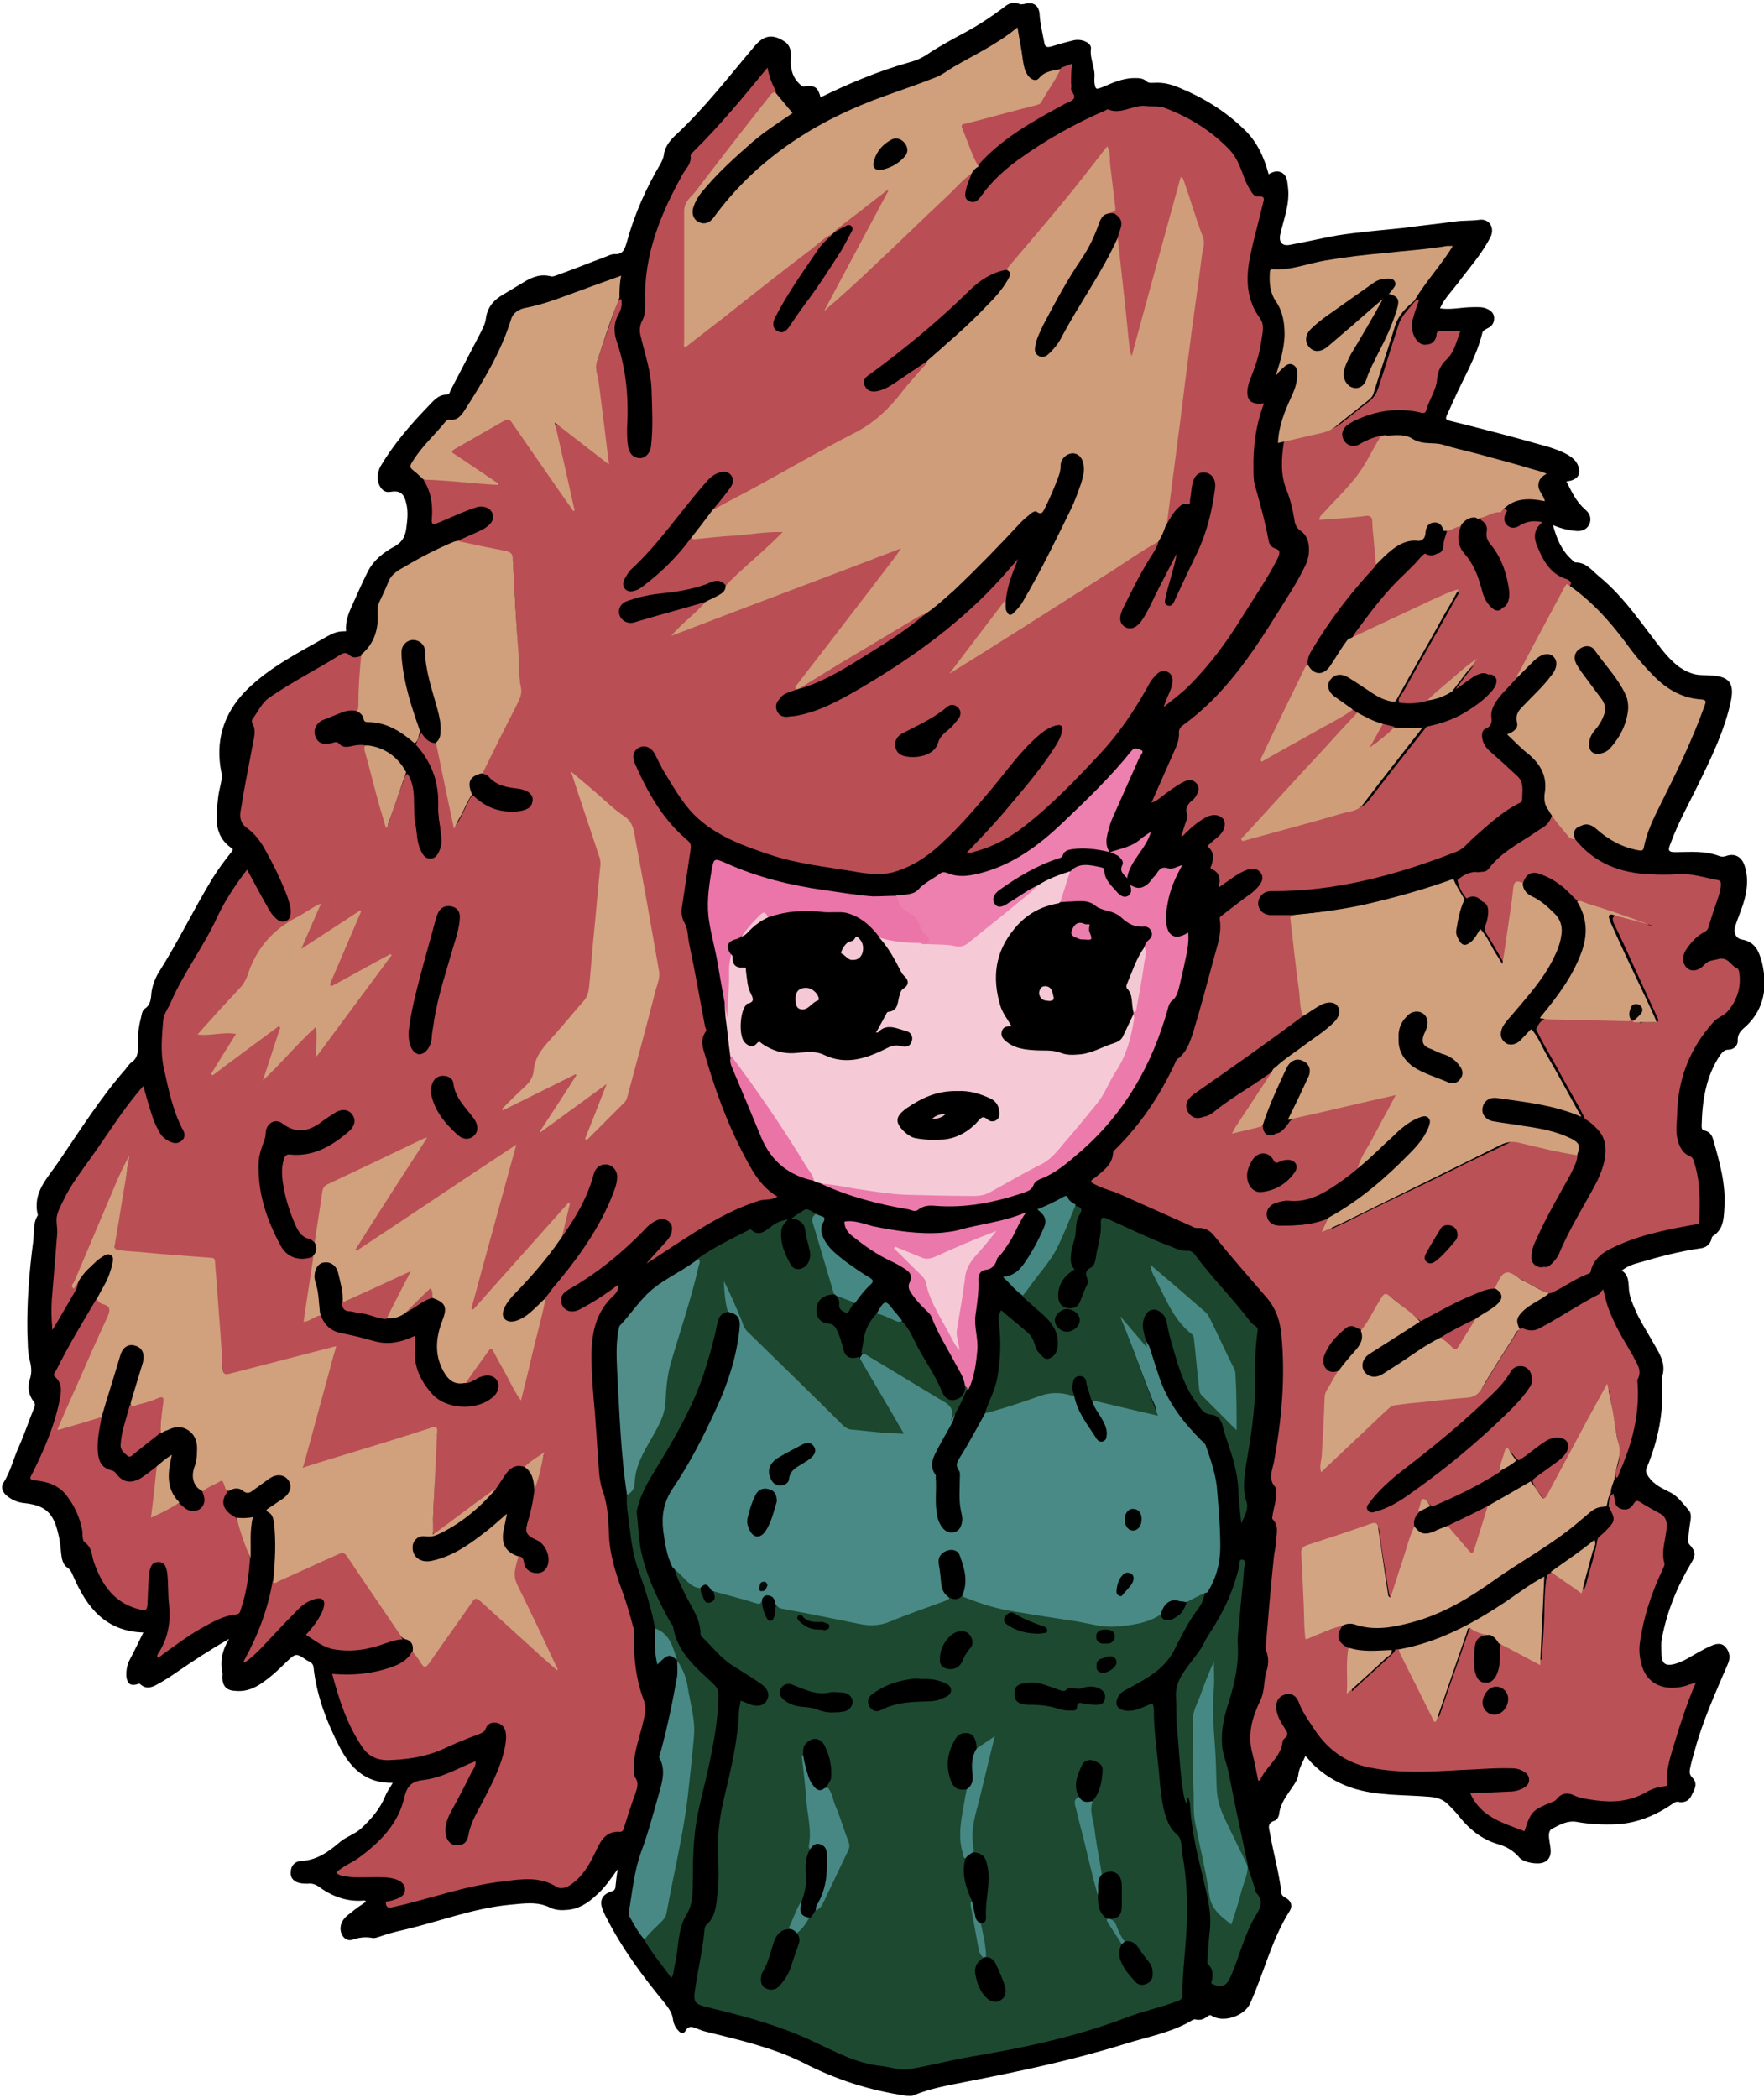 <?xml version="1.0" encoding="utf-8"?>
<!-- Generator: Adobe Illustrator 18.1.1, SVG Export Plug-In . SVG Version: 6.00 Build 0)  -->
<svg version="1.1" id="Layer_1" xmlns="http://www.w3.org/2000/svg" xmlns:xlink="http://www.w3.org/1999/xlink" x="0px" y="0px"
	 viewBox="0 0 302.7 360" enable-background="new 0 0 302.7 360" xml:space="preserve">
<g>
	<path d="M39.3,281.2c-3.3,1.9-6.2,3.8-9.1,5.8c-1,0.7-2.1,1.4-3.2,2c-0.9,0.5-1.9,0.9-2.9,0c-0.2-0.2-0.4-0.1-0.6,0
		c-1.1,0.3-1.6-0.1-1.8-1.2c-0.1-1.1,0.1-2.2,0.6-3.1c0.8-1.5,1.5-3,2.3-4.6c-6.5-0.2-9.7-4.3-12-9.6c-0.3-0.6-0.4-1.1-1-1.5
		c-0.8-0.5-1-1.5-1.1-2.4c-0.1-1.1-0.2-2.3-0.5-3.4c-0.8-3.6-2.2-4.9-5.8-5.3c-1.2-0.1-2.3-0.6-3.2-1.4c-0.6-0.6-0.9-1.4-0.4-2.1
		c1.2-1.9,1.7-4.1,2.6-6.1c1-2.2,1.7-4.4,2.6-6.6c0.2-0.4,0.3-0.8,0-1.2c-0.9-1.1-1.1-2.5-0.7-3.8c0.4-1.1,0.3-2.2,0-3.3
		c-0.4-1.5-0.3-3.1-0.4-4.6c-0.1-5.3,0.3-10.5,1-15.8c0.2-1.5-0.1-3.1,0.8-4.5c-1-3.9,1.7-6.4,3.5-9.1c3.7-5.4,7.2-11,11.5-15.9
		c0.3-0.4,0.6-0.8,0.9-1.1c1.3-0.8,1.3-2,1.3-3.3c-0.1-1.5,0.1-3,0.5-4.5c0.1-0.5,0.2-1.2,0.6-1.5c1.1-0.7,1.1-1.8,1.2-2.9
		c0.2-1.2,0.6-2.3,1.2-3.3c3.3-5.2,6-10.8,9.2-16.1c1-1.6,2.1-3.1,3.3-4.6c0.2-0.3,0.4-0.5,0-0.7c-3.1-2.2-2.6-5.3-2.3-8.4
		c0.1-1.1,0.4-2.1,0.6-3.2c0.1-0.4,0.1-0.9,0-1.3c-1.1-5.4,0.3-10.1,4.2-14.1c4.1-4.1,9.2-6.6,14.1-9.4c1.3-0.7,2-0.8,3.1-0.8
		c-0.2-1.7,0.5-3.3,1.2-4.8c0.8-1.8,1.6-3.6,2.5-5.4c1-2,2.8-3.4,4.7-4.4c1.2-0.7,1.7-1.6,1.9-2.9c0.2-1.5,0.4-3,0-4.5
		c-0.4-1.7-1.1-2.2-2.8-1.9c-0.7,0.1-1.2-0.2-1.6-0.8c-0.7-1-0.6-2.5,0-3.6c2.2-3.7,5-7,8-10.1c1-1,1.8-2.2,3.4-2.2
		c0.4,0,0.5-0.4,0.6-0.7c1.6-3.1,3.3-6.3,4.9-9.4c0.5-1,1.1-2,1.2-3.1c0.3-1.9,1.4-3.1,3-4c1.3-0.8,2.7-1.6,4-2.4
		c1.3-0.7,2.6-1.1,4.1-0.7c0.4,0.1,0.8-0.1,1.1-0.2c2.8-1,5.5-2.1,8.2-3.1c0.5-0.2,1.1-0.5,1.6-0.5c1.6,0.1,1.8-0.9,2.2-2.2
		c1.3-4.7,3.3-9.2,5.8-13.4c0.2-0.4,0.4-0.8,0.5-1.3c0.1-1.3,0.9-2.4,1.8-3.3c5.1-4.7,9.3-10.2,13.8-15.5c1.6-1.9,3.1-2.1,5.1-0.8
		c1.1,0.7,1.2,1.9,1.1,3c-0.1,1.7,0.3,3.2,1.6,4.4c0.3,0.3,0.5,0.4,0.9,0.3c1.6-0.2,2.2,0.2,2.6,1.9c4.9-2.4,9.9-4.5,15.2-6
		c1.2-0.3,2.3-0.8,3.3-1.5c2.1-1.4,4.4-2.6,6.6-3.8c2.2-1.2,4.3-2.6,6.3-4.1c0.8-0.7,1.7-1.1,2.8-0.6c0.2,0.1,0.4,0,0.7,0
		c1.6-0.5,2.6,0.2,2.7,1.8c0.1,1.6,0.5,3.2,0.8,4.8c0.1,0.6,0.3,0.9,1.1,0.7c1.3-0.4,2.7-0.8,4-1.1c1.4-0.3,3.1,0.5,2.9,1.5
		c-0.2,1.8,0.8,3.3,0.6,5c0,0.2,0,0.5,0,0.7c0.2,1.3,0.2,1.3,1.5,0.8c1.6-0.7,3.2-1.4,5-1.5c0.9,0,1.8-0.1,2.5,0.6
		c0.4,0.3,0.8,0.2,1.3,0.2c1.6-0.1,3,0.3,4.4,0.9c4.1,1.7,7.8,4,11,7.1c2.2,2.1,3.4,4.7,4.2,7.7c0.8-0.5,1.6-0.7,2.4-0.2
		c0.8,0.6,0.8,1.5,0.9,2.3c0.4,2.9-0.7,5.5-1.3,8.2c-0.3,1.3,0.3,2.1,1.7,1.8c2.7-0.5,5.3-1.1,8-1.6c3.8-0.6,7.7-0.9,11.5-1.3
		c2.9-0.4,5.9-0.7,8.8-1.1c1.4-0.2,2.8-0.1,4.2-0.3c1.7-0.2,2.6,1.4,1.9,2.9c-1.5,3-3.8,5.5-5.8,8.2c-1,1.3-2.2,2.5-2.9,4.1
		c1.9,0.3,3.7-0.2,5.6-0.2c0.8,0,1.7-0.1,2.5,0.3c0.7,0.3,1.2,0.8,1.2,1.6c0,0.8-0.4,1.4-1.1,1.7c-0.3,0.2-0.7,0.3-0.9,0.7
		c-1,4.2-3.3,7.9-5,11.8c-0.4,0.8-0.7,1.6-1.1,2.4c-0.3,0.7-0.2,0.8,0.5,1c5.7,1.4,11.4,2.9,17,4.5c1.2,0.4,2.4,0.8,3.5,1.5
		c0.6,0.4,1.2,0.9,1.5,1.7c0.6,1.5-0.1,2.5-2,2.7c0.9,1.8,1.7,3.5,3.2,4.8c0.8,0.7,1.1,1.4,0.8,2.4c-0.4,1-1.3,1.4-2.3,1.3
		c-1.3-0.1-2.6-0.4-4-1c0.6,2.3,1.5,4.4,3.2,5.9c0.2,0.2,0.4,0.5,0.7,0.5c1.8,0,2.8,1.4,4,2.4c4.4,3.6,7.4,8.3,10.9,12.7
		c1.5,1.8,3.1,3.5,5.6,4.1c1,0.2,1.9,0.1,2.9,0.2c3.2,0.2,3.8,1.6,3.2,4.5c-1,4.6-3,8.9-5.1,13.2c-1.8,3.8-3.9,7.4-5.3,11.3
		c-0.4,1-0.3,1.3,0.9,1.3c2.5,0,5.1-0.3,7.6,0.7c0.3,0.1,0.7,0.1,1,0c1.6-0.6,2.8,0.1,3.3,1.7c0.7,2.2,0.4,4.4-0.3,6.6
		c-0.4,1.2-0.9,2.4-1.3,3.6c-0.4,1.1,0,2.2,1.1,2.4c2.4,0.4,3,2.2,3.5,4.1c0.9,4,0.4,7.7-2.7,10.7c-0.8,0.7-1.6,1.3-1.5,2.6
		c0,0.8-0.7,1.5-1.6,1.5c-0.7,0-1,0.4-1.4,0.9c-2.5,3.7-3.1,7.9-3.2,12.2c0,0.5,0.1,0.7,0.6,0.8c0.8,0.2,1.2,0.8,1.4,1.6
		c1.1,3.8,2.2,7.7,1.9,11.7c-0.1,1.9-0.2,3.7-2,4.8c-0.1,0.1-0.2,0.3-0.2,0.5c-0.3,1-1,1.5-2,1.6c-3.5,0.5-6.9,1.4-10.3,2.4
		c-1.1,0.3-2.1,0.6-3.1,1.4c1.1,0.7,1.1,1.7,1.2,2.7c0,1.8,0.8,3.3,1.5,4.9c0.9,1.8,2,3.5,3,5.3c1,1.7,1.9,3.3,1.2,5.4
		c-0.1,0.4,0,0.8,0,1.2c0.3,5-0.7,9.7-2.6,14.3c-0.3,0.6-0.1,1,0.3,1.6c1,1.4,2.4,2,3.8,2.7c1.3,0.7,2.1,1.9,3,2.9
		c0.5,0.5,0.5,1.2,0.4,1.9c-0.2,1-0.3,2.1-0.4,3.1c0,0.4-0.1,0.7,0.3,1.1c1,1.1,1,1.8,0.2,3.1c-2.4,4-4.1,8.2-5,12.8
		c-0.2,0.9-0.1,1.8-0.1,2.6c0,1.9,0.7,2.4,2.6,1.8c0.9-0.3,1.7-0.7,2.5-1.2c1.1-0.6,2.2-1.3,3.4-1.8c0.9-0.4,1.8-0.6,2.5,0.2
		c0.7,0.8,0.9,1.8,0.4,2.9c-2.1,4.9-4.3,9.7-5.7,14.9c-0.3,1-0.6,2.1-0.8,3.1c-0.1,0.5-0.1,1,0.4,1.5c1,1,0.4,2-0.1,3
		c-0.4,0.9-1.1,1.3-2.1,1.2c-0.3-0.1-0.5-0.1-0.9,0.1c-3,2.1-6.2,3.5-9.9,3.7c-2.3,0.1-4.6,0-6.8-0.4c-1.6-0.3-3,0.5-4.3,1.2
		c-0.7,0.4-0.5,1.4-0.4,2.2c0.1,0.6,0.2,1.1,0.2,1.7c0,0.8-0.4,1.5-1.1,1.8c-1,0.5-3.4,0.1-4.2-0.7c-1-1.2-2.3-2-3.8-2.4
		c-2.7-0.8-4.8-2.5-6.5-4.6c-0.6-0.8-1.3-1.5-2-2.2c-0.8-0.8-1.8-1.2-3.1-1.3c-4.5-0.4-9.2-0.1-13.6-1.6c-2.6-0.9-4.8-2.3-6.7-4.2
		c-0.4-0.4-0.7-0.9-1.1-1.2c-0.5,1.2-1.1,2.1-1.2,3.2c-0.1,0.8-0.6,1.5-1,2.1c-1,1.5-2.1,2.8-2.3,4.7c-0.1,0.5-0.4,1-0.8,1.1
		c-1.2,0.4-1,1.1-0.8,2c0.6,3.5,1.6,6.9,2,10.4c0,0.3,0.2,0.5,0.5,0.7c1.1,0.5,1.5,1.4,0.9,2.4c-3.1,4.9-4.4,10.6-6.8,15.9
		c-1,2.1-4.5,3.3-6.5,2.1c-0.3-0.2-0.4-0.2-0.7,0c-0.6,0.5-1.3,0.8-2.1,0.6c-0.3-0.1-0.6,0.1-0.9,0.3c-3.5,2-7.5,2.7-11.3,3.9
		c-9,2.8-18.1,4.7-27.3,6.5c-3,0.6-6,1.1-8.9,2.3c-0.4,0.2-0.8,0.1-1.2,0.1c-6.3-0.9-12.2-2.8-17.8-5.7c-5.2-2.6-11-3.9-16.6-5.3
		c-0.5-0.1-1-0.3-1.5-0.5c-0.8-0.3-1.5-0.7-2.1,0.4c-0.3,0.5-0.8,0.4-1.2-0.1c-0.5-0.5-0.8-1.2-0.9-1.8c-0.1-1.2-0.8-2.1-1.5-3
		c-3.7-4.5-7.2-9.2-9.9-14.5c-0.3-0.5-0.5-1-0.7-1.5c-0.6-1.6,0-2.6,1.6-3.1c0.4-0.1,0.5-0.3,0.6-0.6c0.1-1,0.2-2,0.4-3.2
		c-1.2,1.7-2.3,3.3-3.7,4.5c-1.5,1.4-3.1,2.4-5.1,2.5c-1,0.1-2,0-2.8-0.4c-2.2-1.1-4.5-0.7-6.8-0.5c-6.6,0.6-12.7,3.1-19.1,4.5
		c-1.2,0.3-2.3,0.6-3.4,1c-0.4,0.1-0.8,0.3-1.2,0.2c-1.2-0.2-2.2-0.1-3.4,0.3c-1.4,0.5-2.5-1.3-1.9-2.8c0.3-0.8,0.9-1.3,1.6-1.8
		c0.8-0.7,1.7-1.3,2.6-1.9c-0.1-0.3-0.4-0.2-0.5-0.2c-2.8,0.2-5.3-0.7-7.6-2.4c-0.6-0.4-1.2-0.6-1.9-0.5c-0.4,0-0.9,0-1.3-0.1
		c-1-0.2-1.7-0.8-1.6-1.9c0-1.1,0.7-1.8,1.7-1.9c2.8-0.1,4.8-1.6,6.8-3.3c1.1-0.9,2.5-1.3,3.6-2.3c1.7-1.6,3.2-3.3,4.1-5.5
		c0.3-0.8,0.8-1.4,1.3-2.3c-4.7,0.1-7.3-2.6-9.2-6.3c-2.2-4.3-3.9-8.8-4.4-13.6c-0.1-0.7-0.7-0.9-1.1-1.1c-1.9-1.3-1.9-1.3-3.6,0.3
		c-1.4,1.4-2.8,2.7-4.5,3.8c-1.4,0.9-2.8,1.3-4.4,1.1c-1.7-0.1-2.2-1.3-2-3C37.7,285.2,38.1,283.2,39.3,281.2z"/>
	<path fill="#BA4E55" d="M78.3,92.9c1.3-0.6,2.5-1.1,3.8-1.7c0.4-0.2,0.9-0.4,1.3-0.7c0.8-0.6,1.5-1.3,1.1-2.4
		c-0.3-0.9-1.5-1.4-2.6-1.1c-2.3,0.7-4.5,1.8-6.7,2.7c-0.9,0.4-1.2,0.3-1.1-0.7c0.2-2.3-0.1-4.6-1.4-6.6c0.5-0.4,1.1-0.3,1.6-0.3
		c2.4,0.2,4.9,0.3,7.3,0.6c1,0.1,2.1,0,3.2,0.3c-2.2-1.5-4.3-2.9-6.4-4.3c-1.3-0.9-1.3-1.3,0-2c2.7-1.6,5.3-3.1,8-4.6
		c0.7-0.4,1.3-0.3,1.7,0.4c3.4,4.8,6.7,9.6,10.1,14.5c-0.9-4-1.8-8.1-2.7-12.1c-0.1-0.6-0.6-1.5-0.1-1.9c0.7-0.5,1.3,0.4,1.8,0.8
		c2.3,1.7,4.5,3.5,7,5.3c-0.1-2-0.4-3.8-0.6-5.6c-0.4-3.4-0.8-6.7-1.3-10.1c-0.1-0.5,0-1,0.2-1.5c1-3.2,2.2-6.3,3.2-9.4
		c0.2-0.5,0.2-1,0.9-1.2c0.2,1,0,1.8-0.5,2.7c-0.8,1.4-0.8,3-0.3,4.5c1.7,4.9,2.1,9.9,1.8,15c0,1.1,0,2.2,0.2,3.2
		c0.2,1,0.7,1.8,1.9,1.9c0.9,0.1,1.8-0.7,2-1.9c0.4-3.3,0.2-6.6,0.1-9.9c-0.1-3.1-1.1-5.9-1.8-8.9c-0.3-1-0.3-1.9,0.2-2.9
		c0.6-1,0.5-2.3,0.5-3.4c-0.2-8,2.7-15,6.5-21.8c0.6-1,1.5-1.8,1.3-3.1c0-0.2,0.2-0.4,0.4-0.6c4.6-4.5,8.6-9.4,12.8-14.5
		c0.3,1.6,0.8,2.9,1.5,4.1c-4.9,6.2-9.7,12.4-14.5,18.6c-0.5,0.6-0.8,1.2-0.8,2c0,7.4,0,14.7,0,22.1c0,0.1,0,0.2,0.1,0.5
		c0.6-0.2,1-0.6,1.4-1c7.4-5.8,14.9-11.5,22.3-17.3c0.4-0.3,0.8-0.8,1.4-0.7c0.4,0.5,0,0.8-0.3,1c-1.3,1-2.1,2.3-3,3.6
		c-2.3,3.3-4.6,6.6-6.4,10.3c-0.1,0.2-0.2,0.4-0.3,0.7c-0.2,0.6,0.1,1,0.5,1.3c0.5,0.3,0.9,0.2,1.3-0.2c0.3-0.3,0.6-0.7,0.8-1
		c3.1-4.7,6.7-9.2,9.4-14.2c0.1-0.1,0,0,0.1-0.1c0.2-0.6,1-1.3,0.5-1.8c-0.5-0.6-1.1,0.3-1.6,0.5c-0.3,0.1-0.6,0.3-0.9,0.2
		c-0.2-0.6,0.2-0.8,0.5-1.1c2.6-2,5.1-4.1,7.8-6c0.3-0.2,0.7-0.7,1-0.3c0.3,0.3,0,0.8-0.2,1.1c-2.1,3.9-4.1,7.8-6.2,11.6
		c-1,1.9-2.1,3.9-3.1,5.8c-0.3,0.5-0.5,1.1-0.9,1.5c4.1-3.9,8.2-7.8,12.3-11.7c1.7-1.6,3.4-3.2,5-4.8c2-2,4.2-3.8,6.2-5.9
		c0.3-0.3,0.5-0.7,1.1-0.5c-0.3,0.8-0.7,1.6-0.9,2.5c-0.2,0.8-0.4,1.7,0.5,2.1c1,0.5,1.6-0.2,2.1-0.9c1.7-2.4,3.9-4.4,6.2-6.1
		c4.7-3.4,9.8-6.3,15.2-8.6c0.1-0.1,0.3-0.2,0.4-0.1c2.3,0.9,4.3-0.9,6.5-0.6c1.1,0.1,2.3-0.1,3.4,0.4c4.1,1.6,7.7,3.8,10.8,7
		c1.3,1.3,1.9,3,2.5,4.6c0.3,0.9,0.7,1.7,1.2,2.5c0.3,0.5,0.7,1.1,1.3,1c1.4-0.1,0.9,0.7,0.8,1.3c-0.8,3.4-1.8,6.8-2.4,10.2
		c-0.5,3.4-0.2,6.5,1.9,9.4c0.9,1.2,0.4,2.7,0.2,4.1c-0.3,2.3-1.1,4.4-1.9,6.5c-0.2,0.4-0.3,0.9-0.4,1.4c-0.3,2.1,0.6,2.9,2.8,2.6
		c-1.4,3.7-1.9,7.5-1.8,11.4c0,0.8,0,1.7,0.2,2.5c0.9,3.2,1.8,6.4,2.4,9.7c0.1,0.6,0.5,1.1,1.1,1.3c1,0.3,0.8,0.8,0.5,1.6
		c-1.8,3.6-4.2,7-6.3,10.4c-2.6,4.2-5.5,8.1-9,11.6c-1.3,1.3-2.7,2.3-4.3,3.6c0.4-1.4,1.1-2.5,1.4-3.7c0.2-0.9,0.2-1.8-0.7-2.3
		c-1-0.5-1.7,0.1-2.3,0.8c-0.5,0.5-0.9,1.2-1.2,1.8c-2.3,4.1-4.9,8-8.2,11.5c-4.1,4.4-8.3,8.8-13.1,12.5c-2.7,2.1-5.7,3.6-9,4.4
		c-0.2,0-0.4,0-0.8,0.1c2.2-2.3,4.3-4.5,6.2-6.7c3.1-3.7,6.4-7.4,9-11.5c0.5-0.8,1-1.6,1.2-2.6c0.3-1-0.1-1.4-1.1-1.1
		c-1.1,0.3-2.1,1-3,1.8c-3,2.6-5.3,5.9-7.8,8.9c-3.2,3.8-6.4,7.6-10.2,10.8c-2.1,1.7-4.4,3-7,3.7c-2.2,0.5-4.5,0.2-6.7-0.2
		c-4.8-0.8-9.7-1.3-14.4-2.9c-4.2-1.4-8.4-2.9-11.9-5.9c-2.7-2.3-4.3-5.3-6.1-8.2c-0.6-1-1.1-2.1-1.6-3.1c-0.6-1.1-1.6-1.6-2.6-1.2
		c-1,0.4-1.4,1.5-0.9,2.7c2.2,5,4.8,9.7,9.1,13.3c0.6,0.5,0.6,1,0.5,1.6c-0.5,3.3-1,6.7-1.5,10c-0.1,0.9,0,1.8,0.5,2.6
		c0.6,1.1,0.5,2.5,0.8,3.7c1,4.7,1.8,9.4,2.7,14.1c0.1,0.3,0.3,0.5,0.1,0.8c-1,1.4-0.5,2.8-0.1,4.1c2,6.9,4.5,13.5,8.1,19.7
		c1.1,1.8,2.4,3.4,4.3,4.5c-1,0.7-2.1,0.4-3.1,0.7c-4.5,1.4-8.6,3.8-12.6,6.4c-2.4,1.5-4.8,3.2-6.8,4.4c0.7-0.8,1.7-1.9,2.7-3
		c0.6-0.7,1.3-1.3,1.6-2.2c0.2-0.7,0.2-1.4-0.3-1.9c-0.6-0.6-1.3-0.6-2-0.4c-1,0.4-1.7,1-2.4,1.8c-3.9,4-8.1,7.4-13,10.2
		c-1.2,0.7-1.5,1.7-1,2.7c0.5,1,1.7,1.3,2.9,0.7c2.3-1.2,4.5-2.6,6.7-4.3c0.1,0.9-0.4,1.5-0.8,1.9c-3.1,2.8-3.8,6.5-3.8,10.4
		c0,3.3,0.3,6.6,0.6,9.9c0.2,2.9,0.4,5.7,0.6,8.6c0.1,1.6,0.2,3.3,0.8,4.8c0.8,2.4,0.9,4.8,1,7.3c0.1,3.3,1.1,6.4,2.2,9.5
		c0.8,2.1,1.4,4.3,2,6.5c0.1,0.3,0.2,0.7,0.1,1.1c-0.1,3.9,0.3,7.7,1.7,11.4c0.4,1.2,0.2,2.3-0.1,3.5c-0.6,2.8-1.8,5.5-1.6,8.4
		c0,0.4,0,0.9,0.2,1.3c0.7,0.9,0.3,1.9,0,2.8c-0.7,1.9-1.3,3.8-1.9,5.7c-0.1,0.4-0.2,0.8-0.7,0.8c-2.4-0.2-3.3,1.5-4.1,3.2
		c-0.9,1.9-1.9,3.8-3.5,5.2c-0.6,0.5-1.2,1-2,1.2c-0.4,0.1-0.8,0.1-1.2-0.1c-2.9-1.9-6.1-1.4-9.2-1c-6.5,0.7-12.6,3-18.9,4.4
		c-0.9,0.2-1.3,0.1-1.3-0.9c0.5-0.1,1.1-0.2,1.6-0.4c0.9-0.3,1.7-0.7,1.7-1.7c0-1-0.8-1.5-1.7-1.8c-0.7-0.2-1.4-0.3-2.1-0.3
		c-2.2-0.1-4.5,0.2-6.7-0.2c-0.5-0.1-0.9-0.2-1.3-0.6c1.1-1.1,2.5-1.6,3.8-2.5c3.7-2.7,6.9-5.9,7.9-10.5c0.5-2,1.4-2.7,3.3-2.9
		c2.6-0.3,5-1.5,7.4-2.6c0.5-0.2,0.9-0.4,1.5-0.6c0.1,0.8-0.4,1.4-0.7,1.9c-1.2,2.5-2.5,4.9-3.8,7.3c-0.5,1.1-0.8,2.2-0.6,3.4
		c0.2,1.1,1,1.9,2,1.8c1.2,0,1.7-0.7,1.9-1.8c0.4-2.3,1.7-4.2,2.7-6.2c1.5-2.9,3-5.8,3.6-9.1c0.1-0.7,0.2-1.4,0.1-2.1
		c-0.1-0.9-0.6-1.6-1.5-1.8c-1-0.2-1.7,0.2-2,1.1c-0.2,0.5-0.6,0.6-1,0.8c-2.2,0.8-4.4,1.7-6.5,2.7c-3,1.3-6.1,1.7-9.3,1.8
		c-1.8,0-3.3-0.7-4.3-2.2c-2.6-3.8-4-8.1-5.2-12.6c3.5,0.3,6.8,0,10-1.1c1.5-0.5,2.9-1.2,3.7-2.7c0.9,0.1,1,0.9,1.5,1.5
		c0.7,0.8,0.8,0.8,1.4-0.1c2.3-3.3,4.6-6.5,6.9-9.8c0.8-1.1,1.2-1.2,2.2-0.3c3.9,3.6,7.8,7.1,11.8,10.6c0.2,0.2,0.4,0.4,0.5,0.5
		c-2.2-4.9-4.8-9.7-6.9-14.7c-0.6-1.5,0.1-3,1-4.3c0.7,0,1,0.3,1.2,0.9c0.1,0.4,0.2,0.8,0.4,1.1c0.4,0.5,1,0.8,1.7,0.7
		c0.6-0.1,1.1-0.4,1.4-1c0.5-1.1-0.2-3.3-1.3-3.9c-2.5-1.4-2.5-1.4-1.8-4.2c0.4-1.6,0.6-3.2,1-4.8c0.6-2,1-4,1.7-6.1
		c-1.1,0.8-2,1.6-3.1,2.3c-1.8-0.3-2.8,0.8-3.6,2.1c-0.4,0.6-0.7,1.4-1.4,1.9c-2.6,1.8-5.1,3.6-7.6,5.5c-0.8,0.6-1.6,1.2-2.4,1.8
		c-0.7,0.4-1,0.2-1.1-0.5c0-0.3-0.1-0.6,0-0.8c0.4-4.9,0.3-9.8,0.7-14.7c0.2-1.9,0.1-2-1.7-1.4c-6.5,2-13,4.1-19.5,6.1
		c-0.2,0.1-0.5,0.1-0.7,0.2c-0.7,0.2-1.1-0.1-0.9-0.9c0.2-0.7,0.4-1.5,0.6-2.2c1.5-5.3,3-10.7,4.5-16.1c0.4-1.3,0.4-1.3-1-1
		c-5.4,1.3-10.7,2.8-16,4.1c-1.7,0.4-1.8,0.4-2-1.3c-0.3-2.9-0.4-5.8-0.7-8.7c-0.2-2.8-0.4-5.7-0.6-8.5c-0.1-0.8-0.4-1.2-1.3-1.3
		c-3.7-0.3-7.4-0.6-11.1-0.9c-1.2-0.1-2.3-0.2-3.5-0.3c-1.1-0.1-1.5-0.5-1.3-1.5c0.7-4.6,1.5-9.2,2.3-13.7c0-0.3,0.1-0.5,0.3-0.7
		c-2.2,5.5-4.7,11-7,16.5c-0.8,1.9-1.7,3.7-2.2,5.7c-1.3,2.2-2.6,4.5-4.1,7c-0.2-2-0.2-3.7-0.1-5.3c0.3-3.7,0.6-7.3,0.9-11
		c0.1-0.9-0.1-1.8-0.1-2.6c0-1.2,0.7-2.3,1.2-3.4c1.3-2.7,3.1-5,4.8-7.4c2.8-3.9,5.3-8,8.4-11.6c0.2-0.2,0.3-0.3,0.5-0.6
		c0.5,1.9,1,3.6,1.6,5.4c0.3,1,0.8,1.9,1.3,2.8c0.4,0.6,0.9,1,1.5,1.3c0.8,0.4,1.5,0.5,2.2-0.1c0.7-0.6,0.5-1.4,0.1-2
		c-1.7-3.3-2.4-6.9-3.2-10.5c-0.6-2.7-0.3-5.4-0.1-8.1c0.1-1.2,0.9-2.1,1.3-3.1c2.2-5.1,5.6-9.5,7.9-14.5c1.4-3,3.2-5.7,5.2-8.3
		c1.2,2.2,2.3,4.3,3.5,6.4c0.4,0.8,0.9,1.5,1.6,2.1c0.5,0.4,1,0.6,1.6,0.3c0.6-0.2,0.7-0.8,0.8-1.4c0-1-0.3-1.9-0.6-2.8
		c-1.1-2.9-2.4-5.5-3.9-8.2c-0.8-1.4-1.8-2.7-3.1-3.6c-1.1-0.8-1.2-2-1-2.9c0.6-3.9,1.4-7.7,2.1-11.5c0.2-1.1,0.6-2.4-0.1-3.5
		c-0.1-0.2-0.1-0.5,0-0.7c1-1.3,1.6-2.8,2.9-3.7c3.9-2.7,8.1-4.8,12.1-7.3c0.6-0.4,1.1-0.6,1.8,0.1c0.6,0.5,1.4,0.2,2,0
		c0.3,0.3,0.2,0.6,0.2,1c-0.1,2.4-0.4,4.8-0.4,7.1c0,0.5,0,1-0.3,1.4c-0.3,0.4-0.8,0.3-1.2,0.4c-1.8,0.2-3.3,1-4.9,1.8
		c-1,0.4-1.3,1.4-1,2.2c0.3,0.9,1.1,1.2,2.3,1c0.3-0.1,0.7-0.3,1-0.1c1.3,0.8,2.7,0.4,4.1,0.3c0.5,0,1.2-0.2,1.5,0.5
		c-0.3,0.4-0.3,0.9-0.1,1.4c1.1,4,2.2,7.9,3.3,12.1c0.8-2.7,1.7-5.1,2.6-7.5c0.2-0.5,0.2-1.1,0.8-1.4c0.6,0.1,0.8,0.6,1,1.1
		c0.5,1.3,0.8,2.7,0.7,4.1c-0.1,2.1,0.3,4.2,0.6,6.3c0.1,0.8,0.4,1.6,0.9,2.3c0.6,0.8,1.4,0.8,1.9-0.1c0.3-0.5,0.4-1,0.5-1.6
		c0-1.2,0-2.5-0.2-3.7c-0.4-1.9-0.1-3.8-0.4-5.7c-0.3-2.6-1.4-4.7-3.1-6.6c-0.2-0.3-0.5-0.5-0.6-0.9c0.3-0.7,0.5-1.5,1-2.1
		c0.3-0.1,0.5,0.1,0.7,0.3c0.6,0.7,1.4,1.2,2.2,1.6c0.6,1,0.7,2.1,0.9,3.2c0.7,3.5,1.5,7,2.2,10.7c0.8-1.4,1.4-2.7,2-3.9
		c0.2-0.4,0.4-1,0.9-1.2c0.6,0,0.9,0.4,1.3,0.7c1.8,1.4,3.9,2.1,6.2,2c1.6-0.1,2.6-0.7,2.6-1.6c0-0.8-0.7-1.5-2.3-1.6
		c-2.6-0.2-4.5-1.4-6.2-3.1c0-0.6,0.3-1.1,0.6-1.6c1.7-3.5,3.4-6.9,5.2-10.4c0.6-1.1,0.8-2.2,0.6-3.5c-0.3-1.6-0.2-3.2-0.3-4.8
		c-0.2-4.8-0.5-9.6-0.8-14.5c-0.2-3.4,0.2-2.7-2.9-3.4c-1.7-0.4-3.4-0.7-5.2-1C79.1,93.4,78.6,93.4,78.3,92.9z"/>
	<path fill="#BA5157" d="M270.3,144c3.3,4.1,7.7,5.8,12.8,6c1.6,0.1,3.2,0.1,4.8,0c2.4-0.2,4.6,0.6,6.9,1c0.4,0.1,0.5,0.3,0.5,0.7
		c0,0.7-0.2,1.4-0.4,2.1c-0.6,1.7-1.2,3.5-1.7,5.2c-0.1,0.4-0.3,0.7-0.7,0.9c-1.4,0.7-2.4,1.9-3.2,3.1c-0.7,1.1-0.6,2.4,0.2,3.1
		c0.8,0.7,2,0.5,3-0.6c0.6-0.7,1.4-0.7,2.2-0.9c1.9-0.6,2.3,1.2,3.5,1.6c0.1,0,0.1,0.3,0.2,0.4c0.5,2.6-0.3,5.1-2,7
		c-0.6,0.7-1.8,1-2.5,1.9c-3.9,4.4-5.9,9.5-6.1,15.3c0,1.5-0.3,2.9,0,4.4c0.3,1.4,0.8,2.6,2.2,3.2c0.5,0.2,0.6,0.6,0.7,1
		c1.1,3.3,1,6.7,0.9,10.1c0,0.6-0.3,0.5-0.7,0.6c-5.1,0.9-10.2,1.9-14.8,4.3c-1.5,0.8-2.7,1.9-3.1,3.6c0,0.2-0.1,0.4-0.3,0.5
		c-2.3,0.8-4.2,2.3-6.4,3.3c-0.5,0.3-0.9-0.1-1.3-0.2c-1.7-0.8-3.4-1.8-5.1-2.7c-0.8-0.4-1.2-0.3-1.6,0.4c-0.4,0.7-0.8,1.4-1.4,1.9
		c-4.2,1-7.9,3.2-11.6,5.2c-0.4,0.2-0.7,0.5-1.2,0.5c-1.8-1.3-3.4-2.8-5.1-4.1c-0.9-0.7-1-0.7-1.6,0.3c-0.8,1.5-1.7,2.9-2.5,4.3
		c-0.2,0.4-0.4,0.9-1,0.9c-2-0.8-2.1-1-4,1.2c-0.7,0.8-1.3,1.6-1.7,2.6c-0.8,1.8-0.3,2.7,1.6,2.9c0.2,0,0.3,0.1,0.4,0.2
		c0,0.5-0.3,0.9-0.6,1.3c-1.3,1.6-1.5,3.5-1.5,5.4c-0.1,3.2-0.3,6.4-0.5,9.8c1.4-1.5,2.8-2.6,4.1-3.9c2.1-2.1,4.3-3.9,6.3-6
		c0.8-0.9,1.8-1.3,3-1.4c3.6-0.3,7.1-0.8,10.7-1c1.3-0.1,2.3-0.5,3-1.8c1.7-2.9,3.5-5.7,5.3-8.5c0.3-0.5,0.5-1.2,1.3-1.2
		c1,0.5,2,0.5,2.9,0c3.4-1.8,6.6-4,10.1-5.8c0.3-0.1,0.4-0.5,0.8-0.9c0.3,1.1,0.5,2.1,0.8,3c0.9,2.5,2.2,4.9,3.6,7.2
		c0.2,0.4,0.5,0.8,0.7,1.2c0.6,1.3,1.7,2.5,0.8,4.1c-0.1,0.1,0,0.3,0,0.5c0.4,5.4-0.9,10.4-3,15.2c-0.2,0.4-0.2,0.9-0.6,1.2
		c-0.4-0.6-0.1-1.3,0.1-1.8c0.5-1.4,0.5-2.8,0.2-4.2c-0.6-3-1.1-6-1.6-9.1c-1.2,1.7-2,3.5-2.9,5.2c-2.1,4-4.3,7.9-6.3,11.8
		c-0.2,0.5-0.5,0.9-0.8,1.3c-0.5,0.7-0.9,0.8-1.5,0c-0.6-0.8-1.3-1.6-1.6-2.6c0-0.5,0.4-0.7,0.8-1c1.4-0.9,2.7-2,4-3
		c1.2-0.9,1.6-2,1.1-2.8c-0.5-0.8-1.8-0.9-3.1,0c-1.2,0.8-2.4,1.7-3.6,2.6c-0.4,0.3-0.8,0.8-1.5,0.6c-0.7-0.3-1-1.1-1.6-1.6
		c-0.6,1.1-0.7,2.4-1.2,3.5c-0.6,0.8-1.5,1.1-2.4,1.6c-2.8,1.5-5.6,2.9-8.5,4.2c-0.3,0.1-0.6,0.3-0.9,0.3c-0.5-0.1-0.8-0.6-1.3-1
		c-0.5,0.6-0.5,1.3-0.7,2c-0.5,0.7-0.6,1.5-0.7,2.4c-1.3,3.7-2.4,7.5-3.6,11.3c-0.1,0.2-0.1,0.5-0.3,0.7c-0.1,0.2-0.3,0.4-0.5,0.4
		c-0.3,0-0.4-0.2-0.5-0.5c-0.2-0.4-0.2-0.9-0.3-1.3c-0.5-3.3-1.1-6.5-1.5-9.8c-0.1-0.9-0.4-1.1-1.2-0.8c-3.4,1.2-6.7,2.3-10.1,3.4
		c-0.9,0.3-1.3,0.9-1.2,1.8c0.4,4.2,0.3,8.4,0.7,12.5c0.1,0.9,0.4,1.1,1.2,0.8c1.1-0.5,2.3-0.9,3.4-1.4c0.4-0.2,0.9-0.4,1.4-0.3
		c0.4,0.2,0.2,0.5,0.1,0.7c-0.7,1.3-0.3,2.2,0.9,2.9c0.1,0.1,0.2,0.2,0.2,0.4c-0.1,2.5,0.1,5-0.1,7.4c2-2,4.3-3.9,6.6-6.1
		c0.3-0.3,0.7-0.6,0.8-1c0.4-0.4,0.8-0.3,1.2-0.2c0.4,0.3,0.6,0.8,0.8,1.2c1.6,3.1,3.1,6.3,4.7,9.4c0.2,0.4,0.4,0.8,0.6,1.1
		c0.4-0.1,0.4-0.5,0.5-0.8c1.5-4.5,3.1-8.9,4.6-13.3c0.5-1.6,0.7-1.7,2.2-0.9c0.5,0.3,1,0.4,1.6,0.5c0.3,0.1,0.8,0,0.6,0.6
		c-2.1,0.8-2.3,1.1-2.3,3.4c0,0.6,0,1.3,0,1.9c0,0.5,0.1,1,0.3,1.4c0.3,0.5,0.6,1,1.3,1c0.6,0,1-0.4,1.3-1c0.5-1.1,0.6-2.3,0.6-3.5
		c0-0.7-0.2-1.4,0.3-2.1c1.6,0.3,3,1.3,4.4,2c0.6,0.3,1.1,0.6,1.7,0.9c0.6,0.3,0.8,0.1,0.8-0.5c0.1-1.6,0.2-3.2,0.3-4.8
		c0.2-2.9,0-5.9,0.5-8.8c0.2-0.6,0.7-1,1.3-1c1.6,0.6,2.8,1.8,4.2,2.6c1,0.6,1,0.6,1.3-0.5c0.6-2.5,1.5-4.9,1.9-7.5
		c0.2-0.6,0.7-0.8,1.1-1.2c2.1-2.1,2.1-2.2,0.8-4.6c0.2-0.7-0.1-1.7,0.9-2.1c0,0.2,0,0.4,0.1,0.6c0.1,0.9,0.2,1.7,1.2,2
		c1,0.3,1.7-0.1,2.2-1c0.3-0.4,0.5-0.5,1-0.2c1.1,0.7,2.2,1.3,3.3,1.9c0.9,0.4,1.4,1.2,1.3,2.4c-0.1,2-1,4.1-0.4,6.2
		c0.1,0.4-0.2,0.8-0.3,1.1c-1.9,4-3.3,8.2-3.9,12.6c-0.2,1.4,0,2.8,0.4,4.1c1,3,3.8,4.2,7.3,3.3c0.6-0.2,1.2-0.4,1.9-0.6
		c-1.7,3.9-2.9,7.9-4.1,11.8c-0.5,1.8-1,3.5-0.8,5.4c0.1,0.5-0.1,0.5-0.5,0.6c-1.2,0.1-2.3,0.5-3.3,1.1c-2.7,1.5-5.5,1.7-8.5,1.3
		c-1.3-0.2-2.6-0.3-3.8-0.9c-1.1-0.5-2.1-0.3-2.9,0.7c-0.2,0.3-0.5,0.4-0.8,0.5c-3.4,1.4-3.6,1.6-4.7,5c-3.6-1.4-7.5-2.4-9.3-6.5
		c2.2-0.1,4.4-0.2,6.6-0.3c0.7,0,1.4-0.1,2.1-0.4c0.7-0.3,1.4-0.8,1.4-1.6c0-0.9-0.7-1.4-1.4-1.7c-0.5-0.2-1-0.3-1.5-0.3
		c-3-0.1-6,0.2-9,0.3c-5.1,0.3-10.2,0.6-15.3-0.4c-4.3-0.8-7.5-3.2-9.8-6.8c-1-1.5-2-2.9-2.6-4.6c-0.4-0.9-1.1-1.4-2.1-1.2
		c-1,0.2-1.7,0.9-1.7,2.1c0,1.5,0.8,2.7,1.5,3.8c0.4,0.6,0.7,1.1-0.1,1.7c-0.1,0.1-0.3,0.3-0.3,0.5c-0.3,2.8-2.9,4.3-3.9,6.7
		c-0.1,0-0.2,0-0.3,0c-0.3-1.6-0.6-3.1-1-4.7c-0.9-3.2,0-6.2,1.4-9.1c0.8-1.7,0.5-3.5,1.1-5.2c0.3-1.1,0.3-2.1-0.1-3.2
		c-0.3-0.7,0-1.3,0-2c0.4-4.7,0.8-9.5,1.3-14.2c0.1-1,0.4-2,0.4-3c0.1-1.2,0.4-2.4-0.6-3.4c-0.2-0.2,0-0.6,0-0.9
		c0.2-1.2,0.6-2.3,0.6-3.5c0-0.4,0.1-0.9-0.2-1.2c-1.2-1.3-0.5-2.8-0.2-4.2c1.3-7.2,2-14.4,1.3-21.7c-0.2-2.3-0.8-4.5-2.5-6.5
		c-3-3.5-6.1-7-9-10.6c-0.7-0.9-1.6-1.5-2.9-1.4c-0.4,0-0.7-0.1-1-0.3c-4-1.8-8.1-3.6-12.1-5.4c-1.7-0.8-3.6-1.1-5.2-2.2
		c0.1-0.5,0.6-0.6,0.9-0.9c1.3-1.1,2.8-2.1,2.9-4.1c0-0.3,0.3-0.5,0.6-0.8c4.2-4.2,7.4-9,9.9-14.3c0.2-0.4,0.3-0.9,0.7-1.1
		c1.6-1.3,2.1-3.1,2.7-5c1.2-4,2.3-8.1,3.4-12.2c0.6-2.2,1.4-4.4,1-6.7c-0.1-0.4,0.4-0.6,0.6-0.8c1.6-1.2,3.2-2.5,4.9-3.7
		c0.5-0.4,0.9-0.8,1.3-1.3c0.5-0.7,0.8-1.4,0.2-2.2c-0.6-0.7-1.3-0.8-2.2-0.5c-1.1,0.4-2.1,1-3,1.7c-0.6,0.4-1.2,0.8-2,1.4
		c0.4-1.5,0.2-2.6-1.2-3.2c-0.4-0.2,0-0.5,0-0.7c0.3-1,0.5-2-0.4-2.9c-0.5-0.4,0-0.6,0.2-0.8c0.5-0.5,1.1-0.9,1.6-1.4
		c0.9-0.9,1.1-2.1,0.6-2.8c-0.6-0.7-1.7-0.9-2.9-0.3c-1.3,0.7-2.4,1.6-3.4,2.6c-0.3,0.2-0.4,0.6-0.9,0.7c0.3-0.9,0.5-1.7,0.8-2.5
		c0.2-0.4,0.3-0.9,0.2-1.3c-0.4-1.1,0.2-1.8,0.9-2.4c0.2-0.1,0.3-0.3,0.5-0.5c0.5-0.8,0.9-1.6,0.2-2.4c-0.7-0.8-1.5-0.6-2.3-0.2
		c-1.5,0.8-2.9,1.9-4.2,2.9c-0.3,0.2-0.7,0.5-1.2,0.6c1.3-2.9,2.5-5.7,3.8-8.6c0.5-1.1,1-2.2,0.9-3.4c0-0.5,0.2-0.9,0.6-1.2
		c7.1-5.1,11.8-12.1,16.3-19.3c1.6-2.6,3.3-5.1,4.6-7.8c0.6-1.1,0.9-2.3,0.8-3.6c-0.1-1.1-0.5-2.1-1.4-2.7c-0.7-0.5-1-1.1-1.1-2
		c-0.3-1.8-0.7-3.5-1.4-5.2c-1-2.6-0.8-5.3-0.4-8c0.3-0.6,0.9-0.6,1.4-0.7c2.1-0.5,4.1-1,6.2-1.4c0.7-0.2,1.3-0.5,1.9-0.9
		c1.7-1.3,3.4-2.7,5.1-4c0.8-0.6,1.3-1.4,1.6-2.3c1.2-3.6,2.3-7.3,3.5-10.9c0.5-1.6,1.7-2.6,2.7-3.9c0.2-0.2,0.5-0.4,0.8-0.3
		c-0.4,1.1-0.8,2.2-1.1,3.4c-0.3,1.1-0.1,2.2,0.5,3.2c0.5,0.8,1.2,1.2,2.1,1c0.9-0.1,1.4-0.8,1.5-1.6c0-0.6,0.3-0.7,0.8-0.7
		c1,0,2.1,0,3.3,0c-0.7,1.8-1,3.6-2.4,4.9c-1,0.9-1.5,2.1-1.6,3.4c-0.2,2-1.4,3.5-1.9,5.4c-0.2,0.6-0.8,0.3-1.3,0.2
		c-3.5-0.7-6.8-0.3-10.1,1.1c-0.8,0.3-1.5,0.7-2.2,1.2c-0.9,0.8-1,1.8-0.4,2.7c0.6,0.8,1.6,1.1,2.6,0.5c1.4-0.8,2.9-1.4,4.6-1.6
		c0,0.1,0.1,0.2,0,0.3c-1.4,2.5-2.6,5.1-4.5,7.3c-1.8,2.1-3.7,4.1-5.7,6.3c2.5-0.1,4.7-0.3,7-0.5c1.6-0.1,1.7-0.1,1.9,1.5
		c0.3,2.4,0.4,4.8,0.5,7.3c0,0.6-0.4,0.9-0.8,1.3c-3.9,4.3-7.3,8.9-10.4,13.8c-0.4,0.6-0.4,1.4-0.6,2c-2.2,4-4,8.2-6,12.4
		c-0.5,1.1-1.2,2.2-1.7,3.6c3.5-1.9,6.9-3.8,10.2-5.7c1.7-1,3.4-2,5.1-2.8c0.4,0,0.7,0.1,0.8,0.6c-1,1.8-2.6,3.1-3.9,4.6
		c-2.9,3.3-5.9,6.6-8.9,9.9c-1.9,2.1-3.8,4.1-5.6,6.2c-0.3,0.3-0.6,0.5-0.8,1c2.4-0.6,4.8-1.3,7.1-1.9c3.7-1,7.3-2,11-3
		c1-0.3,1.7-0.7,2.3-1.5c3.1-4,6.3-8.1,9.5-12.1c0.2-0.3,0.5-0.7,0.8-0.9c0.5-0.3,1.1-0.3,1.6-0.5c3.5-0.8,6.6-2.4,9-5
		c1-1.1,1.3-2.1,0.7-2.7c-0.5-0.6-1.4-0.5-2.7,0.3c-0.9,0.6-1.7,1.2-2.6,1.8c-0.4,0.2-0.7,0.6-1.2,0.4c-0.3-0.3,0-0.6,0.1-0.8
		c1.1-1.4,2.2-3,3-3.8c-2.3,2-4.9,4.4-7.8,6.6c-1.7,0.4-3.5,0.4-5.2,0c-0.3-0.8,0.3-1.3,0.7-1.9c3.1-5.6,6.3-11.1,9.4-16.7
		c0.1-0.1,0.2-0.3,0.2-0.5c-1.1,0.4-2.1,0.9-3.1,1.4c-4.6,2.2-9.2,4.3-13.7,6.5c-0.5,0.2-0.9,0.6-1.4,0.4c-0.3-0.6,0.2-0.9,0.4-1.3
		c2.5-3.4,5.1-6.9,8.2-9.8c1-1,2-1.9,2.9-3c0.6-0.7,1.2-1.1,2.2-0.8c1.1,0.3,1.7-0.2,1.8-1.3c0-1,0.5-1.9,0.7-2.9
		c1.1-0.1,2-0.9,3.2-0.7c0.1,0.4-0.1,0.7-0.1,1c-0.2,1.4-0.1,2.7,0.9,3.8c1.5,1.7,2.3,3.7,2.9,5.9c0.3,1,0.7,2.1,1.4,2.9
		c0.9,1,1.6,0.8,2.1-0.4c0.4-1.2,0.1-2.3-0.1-3.4c-0.5-2.4-1.4-4.6-3-6.5c-0.5-0.6-0.7-1.2-0.6-2c0.2-0.8-0.1-1.4-0.7-1.9
		c-0.2-0.1-0.5-0.3-0.3-0.7c1.1-0.5,2.2-0.8,3.3-1.2c0.4-0.2,0.8-0.3,1.2,0.1c0,0.1,0,0.2-0.1,0.2c-0.4,0.8-0.6,1.6,0.1,2.3
		c0.7,0.7,1.6,0.5,2.3,0c1.2-0.7,2.4-0.8,3.8-0.5c-1.7,1.3-1.5,2.9-0.8,4.4c1,2.4,2.3,4.6,5,5.4c0.3,0.1,0.5,0.3,0.7,0.6
		c-0.7,2.1-1.9,3.9-2.9,5.9c-1.8,3.5-3.8,6.9-5.4,10.5c-0.5,0.9-1.3,1.5-2,2.2c-1.3,1.5-2.7,2.9-2.3,5.1c0.1,0.4-0.2,0.7-0.5,0.9
		c-1.5,1.3-1.5,2.6,0,3.9c1.2,1.1,2.3,2.3,3.6,3.3c1.6,1.2,2.3,2.8,2.1,4.8c-0.1,0.6-0.3,1.1-0.9,1.5c-3.5,1.9-6.2,4.7-9.1,7.2
		c-0.5,0.4-1,0.8-1.6,1.1c-6,2.4-12.2,4.3-18.6,5.5c-4.1,0.8-8.2,1.3-12.4,1.3c-0.4,0-0.8,0-1.2,0.1c-0.9,0.2-1.6,0.9-1.5,1.7
		c0.1,0.9,0.7,1.4,1.6,1.6c0.9,0.2,1.8,0,2.6,0.1c0.5,0,1.1-0.1,1.6,0.4c0.5,0.8,0.4,1.8,0.5,2.7c0.5,4.7,1.2,9.3,1.6,14
		c0.1,0.6-0.3,0.9-0.7,1.2c-4.7,3.2-8.9,7-13.8,9.9c-1.6,0.9-3,2.1-4.5,3.2c-0.4,0.3-0.7,0.6-0.9,1c-0.3,0.6-0.3,1.2,0.1,1.8
		c0.4,0.6,0.9,0.7,1.6,0.7c0.7-0.1,1.3-0.5,1.8-0.9c3.3-2.7,7.2-4.7,10.5-7.3c0.2-0.2,0.5-0.3,0.8-0.1c0.2,0.6-0.2,1.1-0.5,1.5
		c-2,3-3.9,6.1-6,9.1c1.5-0.2,2.9-0.8,4.4-0.8c0.9,1.7,1.7,1.8,3,0.3c0.5-0.6,0.8-1.3,1.5-1.6c5.6-1.2,11.2-2.6,16.8-3.8
		c0.5-0.1,1.2-0.5,1.6,0c0.4,0.5-0.2,1.1-0.5,1.6c-2,3.7-4.1,7.2-5.9,11c-2.6,2.5-5.5,4.5-8.9,5.7c-0.8,0.3-1.7,0.2-2.5,0.2
		c-1,0-1.9,0.1-2.8,0.4c-0.9,0.3-1.5,1-1.4,1.9c0.1,0.9,0.7,1.4,1.8,1.4c2.5,0.1,4.9-0.1,7.3-1c0.4-0.2,0.8-0.4,1.3-0.2
		c0.4,0.7-0.3,1.2-0.4,1.9c1-0.6,2-0.9,2.9-1.4c5.9-3,12-5.8,18-8.8c3.1-1.6,6.3-3,9.5-4.6c0.5-0.3,1-0.5,1.6-0.3
		c3.7,0.9,7.4,1.5,11,2.5c0.5,0.8,0,1.6-0.3,2.2c-1,2.1-2.2,4.1-3.3,6.1c-1.2,2.3-2.5,4.6-3.5,7.1c-0.3,0.7-0.5,1.4-0.5,2.1
		c0,0.7,0.3,1.3,0.9,1.5c0.6,0.3,1.1-0.1,1.5-0.5c0.5-0.5,0.9-1,1.2-1.6c1.8-4.4,4.4-8.4,6.6-12.6c0.6-1.3,1.1-2.6,1.3-4
		c0.4-2.7-0.4-4.5-2.6-5.9c-0.3-0.2-0.6-0.3-0.8-0.7c-1.2-2.5-2.7-4.9-4-7.3c-1.4-2.7-3.1-5.3-4.4-8.1c0.4-0.9,0.8-1.6,1.8-1.9
		c5,0.1,10.1,0.5,15.1,0.3c0.3-0.1,0.5-0.1,0.8,0.1c0.3,0-0.2,0.5,0.3,0.4c0.7-0.2,1.5-0.1,2.3-0.1c0.7,0,0.8-0.2,0.5-0.8
		c-1.3-2.8-2.6-5.7-3.9-8.5c-1.1-2.4-2.2-4.9-3.4-7.3c-0.1-0.1-0.1-0.3-0.2-0.4c-0.1-0.4-0.3-0.8,0-1.1c0.3-0.3,0.7-0.2,1.1-0.1
		c1.6,0.5,3.1,0.9,4.7,1.4c0.2,0.1,0.5,0.3,0.8,0.2c-4-1-7.9-2.4-11.9-3.5c-1.3-0.9-2.2-2.1-3.4-3.1c-0.8-0.6-1.6-1.2-2.5-1.6
		c-1.6-0.8-2.3-0.6-3.2,1c-0.1,0.1-0.2,0.3-0.3,0.3c-0.8,0-1.2,0.3-1.3,1.1c-0.5,3.6-1,7.3-1.6,10.9c0,0.2,0,0.5-0.1,0.7
		c-0.1,0.4-0.2,0.8-0.6,0.8c-0.4,0.1-0.6-0.3-0.8-0.6c-1-1.7-1.9-3.4-3-5c-0.2-0.7,0.3-1.3,0.4-2c0.6-2.7-0.3-3.6-3-3.1
		c-1.1-1-1.8-2.2-2.1-3.7c1-0.9,2.2-1.5,3.7-1.4c0.7,0,1.3,0,1.7-0.6c1.9-2.5,4.6-4,7.1-5.6c0.6-0.4,1.2-0.8,1.8-1.2
		c1.2-0.6,1.8-1.6,2.1-2.9c0.6-0.2,0.6,0.4,0.8,0.6C267.7,141.1,268.6,142.9,270.3,144z"/>
	<path fill="#1D4931" d="M206.7,273.4c-0.1,0.9-0.5,1.8-1,2.5c-1.8,2.3-3,4.9-4.3,7.4c-1.3,2.4-3.3,3.9-5.6,5.2
		c-1,0.6-2,1.1-2.9,1.6c-0.4,0.2-0.8,0.6-1,1c-0.7,1.3-0.2,2.2,1.2,2.4c1.3,0.2,2.4-0.3,3.6-0.8c1.2-0.6,1.2-0.5,1.3,0.8
		c0,3.7,0.6,7.3,0.9,10.9c0.2,2.3,0.4,4.6,1,6.8c0.4,1.3,0.9,2.6,2,3.5c1,0.8,0.8,2.3,1,3.5c0.8,4.3,0.9,8.6,0.7,13
		c-0.2,3.7-0.7,7.4-0.7,11.1c0,0.8-0.5,0.9-1,1.1c-2.9,1.1-5.9,1.7-8.7,2.8c-8.4,3.2-17.2,5.1-26.1,6.6c-3.7,0.6-7.3,1.6-11,2.2
		c-1.7,0.3-3.1-0.3-4.7-0.5c-4.4-0.4-8.1-2.5-12-4.3c-5.5-2.6-11.4-4.2-17.2-5.6c-3.3-0.8-3.3-0.8-2.8-4.1c0.5-3.1,1.2-6.2,1.5-9.4
		c0-0.3,0.1-0.7,0.4-0.9c1.5-1.4,1.6-3.3,1.8-5.1c0.3-2.5,0.2-4.9,0.1-7.4c-0.1-3.3,0.4-6.6,1.2-9.8c1.1-4.6,2.2-9.3,2.4-14.1
		c0-0.6,0.2-1.3,0.3-2c0.6,0.2,1.2,0.5,1.8,0.7c1.2,0.4,2.3,0.1,2.7-0.8c0.5-0.9,0.2-1.9-0.9-2.7c-1.7-1.2-3.4-2.2-5.1-3.3
		c-2-1.3-3.5-3.3-5.2-4.9c-0.1-0.1-0.2-0.3-0.2-0.5c0-2.3-1.3-4.2-2.3-6.1c-0.9-1.8-1.8-3.5-2.3-5.5c0.5-0.2,0.7,0.2,1,0.5
		c1.2,1.3,2.4,2.5,4.1,3.1c0.3,0.6,0.4,1.3,0.8,1.8c0.2,0.3,0.4,0.5,0.8,0.4c0.4-0.1,0.4-0.5,0.3-0.8c-0.1-0.3-0.3-0.7,0.1-1
		c2.3,0.3,4.6,1.1,6.8,1.7c0.7,0.2,1.2,0.2,1.7-0.2c0.5,0.7,0.2,1.7,0.7,2.5c0.2,0.3,0.2,0.8,0.6,0.8c0.5-0.1,0.4-0.6,0.5-1
		c0.1-0.5,0-1,0.4-1.3c2.6,0.9,5.3,1.2,7.9,1.8c2.7,0.6,5.5,1.1,8.2,1.6c0.6,0.1,1.3,0.1,1.9-0.1c3.9-1.5,7.9-2.9,11.9-4.5
		c0.8,0,1.6-0.1,2.4-0.3c2,0.4,3.8,1.1,5.8,1.7c4,1.2,8.2,1.5,12.3,2.2c2.1,0.3,4.2,0.7,6.3,1c1,0.2,1.9,0.2,2.9,0
		c2.2-0.4,4.5-0.8,6.6-1.7c2,1.1,3.2,0.5,4-1.9C204.1,274.2,205.2,273.3,206.7,273.4z"/>
	<path fill="#498A86" d="M199.2,277c-2.4,1.6-5.3,1.9-8,2.1c-2.1,0.1-4.2-0.5-6.4-0.9c-4-0.6-7.9-1.2-11.9-1.9
		c-2.7-0.5-5.3-1.4-7.8-2.4c0.5-1.7,0.1-3.3-0.1-4.9c-0.1-0.6-0.2-1.1-0.5-1.6c-0.4-0.7-1-1.2-1.9-0.9c-0.8,0.2-1.4,1-1.2,1.9
		c0.3,2,0.2,4.1,1.5,5.8c-0.1,0.2-0.3,0.3-0.5,0.4c-3.2,1.2-6.5,2.3-9.6,3.6c-1.9,0.8-3.6,0.8-5.5,0.4c-4.4-0.9-8.8-1.8-13.2-2.6
		c-0.5-0.1-0.7-0.4-1-0.7c-0.5-0.8-1-1.6-2.2-0.9c-0.3,0.4-0.3,1-1.1,0.7c-2.5-0.8-5-1.4-7.5-2.1c-0.6-0.2-1.1-0.9-1.9-0.5
		c-1.6,0-2.5-1.2-3.5-2.2c-0.5-0.5-1-0.9-1.5-1.4c-1-2-1.3-4.1-1.6-6.3c-0.3-2.6,0.1-4.8,1.5-7c3-4.4,5.4-9.1,7.6-13.9
		c2-4.3,3.5-8.9,4-13.7c0.2-1.9-0.3-2.5-1.9-2.9c-0.4-0.2-0.5-0.6-0.6-1c-0.1-1-0.3-2-0.4-3c-0.1-0.5-0.3-1.2,0.3-1.4
		c0.6-0.2,0.7,0.6,0.9,1c0.9,2,1.7,4.1,2.6,6.1c0.3,0.7,0.7,1.3,1.3,1.9c5.2,5.3,10.7,10.2,15.8,15.6c0.9,0.9,2,0.9,3.1,1
		c1.9,0.2,3.7,0.2,5.6,0.4c0.3,0,0.7,0.2,0.9-0.1c0.2-0.3-0.1-0.6-0.3-0.9c-2.1-3.4-4.1-6.9-6.1-10.3c-0.3-0.5-0.7-0.9-0.5-1.5
		c0.2-0.2,0.3-0.5,0.5-0.7c0.5-0.4,0.9,0,1.3,0.2c4.1,2.6,8.4,5,12.5,7.6c2.2,1.4,2.5,1.1,1.6,3.9c-0.8,1.5-1.7,3-2.5,4.5
		c-0.7,1.4-1.7,2.9-0.5,4.6c0.2,0.2,0,0.6,0.1,0.9c0.1,2-0.2,4,0.2,6c0.1,0.7,0.3,1.3,0.7,1.9c0.5,0.8,1.2,1.3,2.2,1.1
		c0.9-0.2,1.3-1,1.4-1.9c0.1-0.6-0.1-1.2-0.2-1.8c-0.4-1.8-0.2-3.7-0.2-5.5c0-0.4,0.1-1-0.1-1.3c-0.9-1.2-0.1-1.9,0.4-2.8
		c1.5-2.4,2.8-4.9,4.2-7.4c0.2-0.3,0.6-0.4,0.9-0.5c3.2-1,6.5-2,9.7-3.1c1.7-0.5,3.2-0.2,4.7,0.5c0.2,0.2,0.3,0.4,0.4,0.6
		c0.5,2.4,2.1,4.3,3.3,6.3c0.1,0.2,0.3,0.4,0.5,0.6c0.2,0.2,0.5,0.4,0.8,0.2c0.3-0.1,0.3-0.4,0.4-0.7c0.1-1-0.4-1.9-0.9-2.8
		c-0.4-0.7-1-1.4-1.3-2.2c-0.2-0.4-0.4-0.8-0.1-1.2c0.6-0.3,1.1,0,1.6,0.1c3,0.7,6,1.5,9.2,2.3c0-0.8-0.3-1.4-0.6-2
		c-1.8-4.4-3.3-9-5.3-13.4c-0.1-0.1-0.1-0.2-0.1-0.3c-0.1-0.3-0.3-0.8,0.1-1c0.4-0.2,0.7,0.2,0.9,0.4c1.3,1.7,2.8,3.1,3.8,5
		c0.6,1.7,1.1,3.5,1.7,5.2c1.4,4.3,4.1,7.8,7.3,11c0.3,0.2,0.5,0.4,0.7,0.8c0.8,2.3,1.6,4.6,1.9,7c0.3,3.5,0.6,6.9,0.6,10.4
		c0,2.8-0.7,5.4-2.2,7.8c-1.3,0.4-2.4,1.1-3.6,1.7C201.1,274.3,200.1,275.5,199.2,277z"/>
	<path fill="#D1A07D" d="M12.7,221.1c-0.7-0.4-0.2-0.8,0-1.1c2.4-5.7,4.8-11.3,7.2-17c0.7-1.6,1.4-3.2,2.3-4.7
		c-0.3,1.7-0.5,3.4-0.8,5.1c-0.6,3.4-1.1,6.8-1.7,10.2c-0.2,0.9,0.5,0.8,0.9,0.9c1.1,0.2,2.1,0.2,3.2,0.3c4.1,0.4,8.2,0.7,12.3,1
		c0.5,0,0.8,0.1,0.8,0.7c0.1,1.7,0.3,3.5,0.4,5.2c0.3,4.4,0.7,8.7,0.9,13.1c0.1,1,0.4,1.1,1.2,0.9c5.8-1.5,11.6-3,17.4-4.5
		c0.2-0.1,0.4-0.1,0.9-0.2c-1.9,7-3.8,13.8-5.7,20.8c2.8-0.9,5.5-1.7,8.1-2.5c4.6-1.4,9.2-2.8,13.8-4.3c1.1-0.4,1.2,0,1.1,0.9
		c-0.2,4.9-0.5,9.9-0.7,14.8c0,0.8,0,1.6,0,2.6c1.8-1.3,3.4-2.5,5-3.7c1.6-1.2,3.2-2.4,4.9-3.6c0.2-0.2,0.5-0.6,0.9-0.4
		c0.2,0.5-0.3,0.8-0.5,1.1c-2.4,2.6-5.2,4.8-8.3,6.4c-1,0.5-2,0.9-3.2,0.8c-0.9-0.1-1.5,0.3-1.7,1.1c-0.3,0.8,0.1,1.7,0.9,2.2
		c0.7,0.4,1.4,0.4,2.2,0.2c2.7-0.6,5-2.1,7.2-3.6c1.5-1.1,2.9-2.4,4.3-3.6c0.3-0.2,0.6-0.7,1-0.4c0.4,0.2,0.2,0.7,0.1,1.1
		c-0.1,0.5-0.2,1-0.3,1.5c-0.4,1.8,0,3.2,1.8,4.1c0.2,0.1,0.3,0.2,0.4,0.4c-1,3.6-1,3.6,0.7,6.9c2,4.1,3.9,8.1,5.8,12.2
		c0.1,0.2,0.3,0.3,0.1,0.6c-1.6-1.4-3.2-2.8-4.8-4.3c-2.8-2.5-5.6-5.1-8.4-7.6c-0.6-0.5-0.9-0.6-1.4,0.2c-2.4,3.5-4.9,6.9-7.3,10.4
		c-0.6,0.8-0.9,1-1.5,0c-0.4-0.7-0.9-1.3-1.4-1.9c0.2-1.2-0.2-2-1.5-2.2c-1.2-1-1.9-2.4-2.7-3.6c-2.3-3.3-4.6-6.6-6.8-10
		c-0.5-0.8-0.9-1-1.8-0.5c-3.2,1.5-6.4,2.9-9.6,4.3c-0.4,0.2-0.7,0.3-1.1,0.3c-0.4,0-0.5-0.2-0.4-0.6c0.3-3.3,0.5-6.6,0.1-9.9
		c-0.1-0.7-0.3-1.4-0.9-1.7c-0.7-0.4-0.3-0.5,0.1-0.8c0.8-0.5,1.6-1.1,2.4-1.6c1.2-0.9,1.6-2.1,0.9-3.1c-0.7-1-2-1.2-3.3-0.3
		c-1,0.7-1.9,1.4-2.9,2.1c-0.5,0.4-1,0.5-1.6,0c-0.7-0.6-1.6-0.5-2.4,0c-0.6,0-0.7-0.4-0.8-0.8c-0.2-0.7-0.5-0.6-1-0.3
		c-0.8,0.5-1.6,1.1-2.7,1.2c-1.7-1-2.1-1.9-1.7-4c0.2-0.9,0.4-1.9,0.5-2.8c0.1-1.4-0.1-2.6-1.3-3.5c-1.1-0.8-2.3-0.6-3.4,0
		c-0.4,0.2-0.7,0.4-1.1,0.3c-0.5-0.2-0.3-0.7-0.3-1c0.1-1.6,0.3-3.2,0.5-4.8c-1.3,0.4-2.6,0.8-4,1.2c-0.5,0.1-1.1,0.4-1.5-0.1
		c-0.2-0.5,0-0.9,0.1-1.4c0.5-1.8,1.1-3.6,1.7-5.4c0.1-0.3,0.2-0.6,0.2-0.9c0.2-1.1-0.3-2.1-1.2-2.3c-0.9-0.2-1.7,0.3-2,1.4
		c-0.9,3-1.9,6-2.8,9c-0.1,0.5-0.2,1-0.6,1.4c-2.4,1-4.8,1.6-7.3,2.3c-0.3,0.1-0.6,0.2-0.9,0c-0.3-0.3-0.1-0.6,0.1-0.9
		c0.8-2,1.7-4,2.7-6c1.9-4.2,3.7-8.4,5.7-12.6c0.4-0.9,0.4-1.5-0.6-1.9c-0.5-0.2-1.1-0.4-0.9-1.2c0.7-1.4,1.6-2.7,2.1-4.2
		c0.2-0.6,0.4-1.2,0.5-1.8c0.1-0.4,0.2-1-0.2-1.3c-0.5-0.4-1-0.1-1.5,0.2c-0.8,0.5-1.4,1.1-2.1,1.8
		C14.2,218.5,13.5,219.8,12.7,221.1z"/>
	<path fill="#F5CAD6" d="M178.1,151.9c1.7-1.1,3.6-1.8,5.5-2.4c0.2,0.2,0.2,0.4,0.1,0.7c-0.5,1.6-0.9,3.2-1.7,4.7
		c-0.9,0.7-2.1,0.8-3.1,1.2c-1.6,0.6-3,1.5-4,2.9c-0.8,1-1.8,1.9-2.3,3c-1.8,4.2-2.2,8.3,0.3,12.4c0.2,0.3,0.4,0.6,0.5,0.9
		c0.3,0.5,0.2,0.8-0.4,1.2c-1.1,0.6-1.1,1.2-0.1,2c1.4,1.1,3,1.4,4.7,1.4c1.8,0,3.5,0,5.2,0.6c0.7,0.3,1.5,0.2,2.3,0
		c2.1-0.4,4-1.3,6-2c0.7-0.3,1.2-0.9,1.5-1.6c0.5-1,0.8-2.2,1.7-3c0.8,0.3,0.4,0.9,0.4,1.4c-0.3,3.1-1.6,5.8-2.9,8.5
		c-2.7,5.5-7,9.7-10.7,14.4c-0.8,1-2,1.6-3.1,2.2c-2.7,1.5-5.3,2.9-8,4.4c-0.8,0.5-1.7,0.6-2.6,0.7c-4.6,0.1-9.3,0-13.9-0.3
		c-3.9-0.2-7.8-1-11.6-1.9c-0.4-0.1-0.8-0.1-1.2-0.3c-0.4-0.1-0.8-0.2-1.2-0.5c-1.5-1.7-2.5-3.7-3.7-5.6c-2.9-4.9-6.3-9.6-9.7-14.2
		c-0.4-0.5-0.7-1-0.8-1.6c-0.3-2.2-0.5-4.4-0.8-6.6c-0.3-3.2-0.1-6.3,0.1-9.4c0-0.5,0.1-1,0.4-1.4c0.7-0.4,0.8,0.2,0.8,0.6
		c0.1,0.7,0.5,1.2,1.3,1.2c0.8,0.1,1,0.7,1.1,1.4c0.1,1.4,0.4,2.7,1,3.9c0.3,0.5,0.2,1-0.4,1.3c-1.1,0.6-1.5,1.7-1.5,2.8
		c0,0.9-0.1,1.8,0.1,2.6c0.3,1.3,1,1.6,2.2,1c0.5-0.3,0.8,0,1.2,0.2c1.7,1.1,3.5,1.7,5.5,1.6c2.1-0.1,4.1-0.2,6.1,0.8
		c1.4,0.7,2.9,0.6,4.4,0.2c1.7-0.4,3.5-0.8,5.1-1.8c0.8-0.5,1.7-0.6,2.7-0.4c0.6,0.1,1.2,0.1,1.4-0.6c0.2-0.7-0.3-1.2-0.9-1.4
		c-1.3-0.3-2.6-1-3.9,0c-0.3,0.2-0.6,0.3-0.9,0.1c-0.3-0.3,0-0.6,0.1-0.9c0.7-1.2,1.1-2.7,2.5-3.4c0.7-0.4,0.8-1.2,1-2
		c0.1-0.7,0.3-1.3,0.9-1.7c0.6-0.5,0.6-1,0.1-1.6c-1.5-1.8-2.1-4.2-3.8-5.9c-0.3-0.3-0.6-0.7-0.2-1.2c1.1-0.1,2,0.4,3,0.5
		c1.2,0.1,2.4,0.3,3.7,0.3c1.7,0.3,3.4,0.1,5.1,0.5c2,0.4,3.2-0.5,4.6-1.6C170.9,157.5,174.4,154.5,178.1,151.9z"/>
	<path fill="#D09F7C" d="M166.7,29.8c-1.6,1.1-2.8,2.6-4.2,3.9c-4.1,3.8-8,7.7-12.1,11.5c-2.9,2.8-5.9,5.5-9,8.2
		c3.7-6.9,7.3-13.7,11-20.6c0-0.1-0.1-0.1-0.1-0.2c-1.2,0.9-2.3,1.8-3.5,2.7c-1.6,1.3-3.3,2.5-4.9,3.8c-0.3,0.2-0.7,0.5-0.8,0.9l0,0
		c-1.5,0.6-2.5,1.7-3.8,2.7c-4.9,3.7-9.7,7.5-14.5,11.3c-2.4,1.9-4.8,3.7-7.2,5.6c-0.4-0.2-0.2-0.6-0.2-0.9c0-7.5,0-15,0-22.5
		c0-1.6,1.2-2.4,2-3.4c4.1-5.4,8.3-10.8,12.5-16.1c0.3-0.4,0.5-0.8,1.1-0.9c1,1.2,1.9,2.3,3,3.6c-2.3,1.6-4.7,3.1-6.8,4.9
		c-3.1,2.7-6.2,5.5-8.8,8.7c-0.6,0.7-1.1,1.6-1.4,2.5c-0.4,1.1,0,2.2,0.9,2.6c1,0.5,1.9,0.1,2.5-0.7c7.5-10.3,17.8-16.8,29.6-21
		c2.8-1,5.7-2,8.5-3.1c1.1-0.4,2.1-1.2,3.1-1.8c3.6-2.1,7.5-3.9,11-6.8c0.3,2,0.7,3.7,0.9,5.5c0.2,1.1,0.3,2.1,1.1,3
		c0.5,0.5,1.2,0.8,1.7,0.2c1.1-1.3,2.6-1.3,4-1.6c0.3,0.5-0.1,0.9-0.3,1.3c-0.8,1.3-1.6,2.7-2.4,4c-0.5,0.9-1.2,1.4-2.2,1.6
		c-3.6,0.9-7.2,1.9-10.8,2.8c-1.1,0.3-1.2,0.4-0.7,1.5c0.6,1.4,1.2,2.9,1.7,4.3c0.2,0.4,0.3,0.8,0.3,1.3
		C167.4,28.8,167,29.3,166.7,29.8z"/>
	<path fill="#1C472E" d="M147.4,232.8c2.4,4.2,4.9,8.3,7.3,12.5c0.1,0.2,0.2,0.3,0.4,0.7c-1.7-0.1-3.3-0.1-4.8-0.3
		c-1.3-0.1-2.7-0.3-4-0.4c-0.7,0-1.1-0.3-1.6-0.7c-5.3-5.3-10.7-10.5-16.1-15.8c-0.6-0.5-1-1.1-1.2-1.9c-1-2.4-2-4.8-3.2-7.1
		c0.1,1.8,0.2,3.5,0.7,5.3c-1.4,0.2-1.7,1.3-1.9,2.4c-0.6,2.9-1.4,5.7-2.3,8.4c-1.8,5.3-4.5,10.1-7.4,14.9c-1.5,2.5-3.2,5-3.9,7.9
		c-0.1,0.3-0.2,0.7-0.1,1.1c0.2,1.9,0.3,3.9,0.6,5.8c0.9,4.6,2.9,8.7,5.1,12.7c0.2,0.3,0.4,0.5,0.5,0.8c0.7,4.4,3.9,7,6.8,9.7
		c0.7,0.7,1,1.1,1,2.2c-0.1,4.3-0.9,8.5-1.8,12.6c-0.6,2.8-1.4,5.6-1.9,8.4c-0.6,3.3-0.7,6.7-0.7,10.1c-0.1,2.2,0.2,4.3-1.1,6.4
		c-1.6,2.6-1.3,5.8-2,8.6c-0.2,0.7-0.1,1.5-0.6,2.3c-1.6-2.3-3.4-4.3-4.7-6.7c-0.1-0.7,0.4-1.1,0.8-1.4c2.2-1.7,3-3.9,3.5-6.6
		c0.7-4.6,1.8-9.2,2.6-13.8c0.6-3.6,0.7-7.3,1.2-11c0.6-3.9-0.4-7.6-1.1-11.4c-0.2-1.3-0.9-2.5-1.3-3.7l0,0c-0.4-0.7-0.8-1.3-1-2
		c-0.4-1.2-0.9-2.4-2.3-2.9c-0.3-0.1-0.4-0.4-0.5-0.6c-0.6-3.2-1.6-6.4-2.7-9.5c-1-2.6-1.4-5.4-1.7-8.1c-0.2-1.8-0.6-3.5-0.4-5.3
		c0.7-1,1.1-2.2,1.2-3.5c0.1-2.1,1.1-3.8,2.2-5.4c1.8-2.9,3-6,3.1-9.4c0.1-4.1,1.7-7.9,2.9-11.7c1-3.5,2.1-7,2.8-10.5
		c2.6-1.8,5.4-3.2,8.2-4.6c0.3-0.1,0.6-0.5,0.9-0.3c1.4,1.3,2.5,0.1,3.5-0.6c0.9-0.7,1.8-1,2.9-1.2c0.1,0.2,0.1,0.3,0,0.5
		c-1.8,2.5-0.2,4.7,0.7,7c0.2,0.6,0.9,0.7,1.6,0.6c0.6-0.1,0.9-0.5,1.1-1.1c0.1-0.3,0.2-0.7,0.1-1.1c-0.2-1.5-0.7-2.9-0.9-4.3
		c-0.2-1.1-1.3-1.3-2.1-1.7c0.7-0.6,1.5-1,2.2-1.5c0.6-0.4,1.4,0.4,2.1,0.7c-0.2,0.9-0.1,1.8,0.2,2.7c1,3.2,1.9,6.5,2.8,9.8
		c0.1,0.4,0.3,0.8,0.1,1.3c-1.9,0-3.1,1-3.1,2.7c0,1.3,0.7,2.2,2.1,2.3c0.8,0.1,1.1,0.5,1.4,1.1c0.5,1,0.8,2.1,1.1,3.2
		C145,232.9,146,233.3,147.4,232.8z"/>
	<path fill="#1C472E" d="M196.8,231.2c-1.5-1.8-3.1-3.6-4.6-5.4c2.3,5.6,4.2,11.2,6.5,17.1c-4-0.9-7.7-1.8-11.5-2.7
		c-0.7-0.6-0.8-1.5-1-2.3c-0.2-0.5-0.3-1.2-1-1.1c-0.8,0.1-0.8,0.8-0.8,1.4c0,0.5,0.2,0.9-0.1,1.4c-1.9-0.7-3.8-0.8-5.8-0.1
		c-3.1,1.1-6.3,2.2-9.5,3c0.7-2.2,1.9-4.2,2.2-6.5c0.5-3,0.6-6,0.2-9c-0.1-0.7-0.1-1.4,0.4-2.2c1.5,1.3,3,2.5,4.5,3.8
		c0.6,0.5,1,1.2,1.2,1.9c0.2,0.5,0.3,1.1,0.7,1.5c0.5,0.5,1,1.4,1.8,1.1c0.9-0.3,1.4-1.1,1.5-2.1c0.2-2.4-0.9-4-2.6-5.5
		c-1.1-1-2.3-2-3.4-3c-0.1-0.5,0.2-0.8,0.4-1.2c1.5-1.9,2.9-3.8,4.3-5.7c1-1.3,1.4-2.8,2.1-4.3c0.6-1.2,1.1-2.4,1.6-3.6
		c0.1-0.3,0.3-0.7,0.6-0.8c1,0.2,1.4,0.5,0.7,1.6c-0.8,1.3-0.4,3-0.9,4.4c-0.2,0.7-0.4,1.4-0.5,2.1c-0.1,1-0.2,2,0.6,2.8
		c-1.8,1.1-2.9,2.6-2.8,4.7c0,0.9,0.5,1.7,1.4,1.9c1,0.2,1.9,0,2.3-1c0.4-1,0.8-2.1,1.3-3.1c0.4-0.9-1.1-2,0.6-2.8
		c0.9-0.5,0.8-2,1.1-3.1c0.3-1.5,0.7-2.9,0.6-4.5c0-0.9,0.1-1.2,1.1-0.8c3.6,1.6,7.2,3.4,11,4.8c0.9,0.4,1.8,0.8,2.9,0.7
		c0.5,0,0.8,0.3,1.1,0.6c2.9,4,6.5,7.5,9.5,11.5c0.2,0.3,0.6,0.6,0.9,0.8c0.3,0.2,0.5,0.5,0.4,0.9c-0.4,2.9-0.5,5.9-0.4,8.8
		c0,4.8-0.8,9.6-1.6,14.3c-0.3,2.1-0.6,4.1,0.1,6.2c0.4,1.3-0.4,2.5-0.9,3.7c-0.2-1.9-0.4-3.8-0.5-5.7c-0.1-2.8-0.9-5.5-1.8-8.1
		c-0.3-1-0.7-2-0.9-3c-0.3-1.1-0.9-1.8-2.1-1.9c-1.2-0.1-1.7-1.1-2.3-1.9c-2-2.6-3-5.7-3.9-8.8c-0.5-1.7-1-3.4-1.3-5.2
		c-0.2-1.2-1.4-2.2-2.3-2.1c-1.1,0.1-1.7,1.2-1.8,2.6C196.1,228.6,196.7,229.8,196.8,231.2z"/>
	<path fill="#D09F7C" d="M72.1,125.5c-0.3,0.6-0.2,1.5-0.9,2c-0.5,0-0.8-0.3-1.1-0.5c-2-1.6-4.1-2.7-6.7-2.8c-0.6,0-1-0.2-1.2-0.8
		c-0.2-0.5-0.8-0.8-0.9-1.4c0.2-0.4,0.2-0.8,0.2-1.2c0-2.8,0.2-5.6,0.5-8.5c2.3-1.9,3-4.5,2.8-7.3c0-0.5,0-1,0.2-1.5
		c0.6-1.3,1.2-2.5,1.7-3.8c0.5-1.2,1.7-1.9,2.8-2.5c2.7-1.6,5.6-3.1,8.5-4.3c0.1,0,0.2,0,0.4-0.1c2.8,0.6,5.5,1.2,8.3,1.7
		c0.9,0.2,1.3,0.5,1.3,1.5c0.3,5.5,0.6,11.1,1,16.6c0.1,1.8,0,3.6,0.4,5.4c0.2,0.8-0.1,1.6-0.4,2.3c-2.1,4.1-4.2,8.3-6.2,12.4
		c-0.2,0.2-0.4,0.3-0.7,0.4c-1,0.6-1.3,1.2-1,2.3c0.1,0.3,0.2,0.5,0,0.8c-1,1.3-1.5,3-2.4,4.4c-0.2,0.4-0.4,0.8-0.8,1.6
		c-1.1-5.1-2.1-10-3.1-14.8c0.9-1.7,0.6-3.4,0.2-5.1c-0.7-2.8-1.6-5.4-2-8.2c-0.1-0.7-0.1-1.4-0.2-2.1c-0.1-1.1-0.8-1.8-1.7-1.8
		c-0.9,0-1.6,0.8-1.7,1.9c-0.2,2.7,0.7,5.2,1.3,7.7c0.4,1.6,0.8,3.2,1.4,4.7C72.1,124.8,72.3,125.2,72.1,125.5z"/>
	<path fill="#D0A07D" d="M270.3,144c-0.4,0-0.8-0.1-1.1-0.4c-1.2-1.5-2.5-2.9-3.5-4.6c-0.8-0.6-1.1-1.5-0.9-2.5
		c0.5-2.8-0.5-5.1-2.7-6.8c-1.2-0.9-2.1-2.2-3.3-3.1c-0.4-0.3-0.5-0.7,0.1-1c0.9-0.4,1.2-1.2,1.1-2.2c-0.2-1,0.4-1.6,1-2.2
		c1.2-1.3,2.5-2.5,3.7-3.7c0.8-0.8,1.4-1.6,1.8-2.6c0.3-0.6,0.3-1.3-0.2-1.8c-0.6-0.5-1.3-0.4-1.9-0.1c-1.1,0.6-1.7,1.7-2.6,2.5
		c-0.4,0.4-0.7,0.9-1.4,0.9c-0.3-0.5,0.1-0.7,0.3-1.1c2.6-4.9,5.2-9.8,7.8-14.6c0.1-0.2,0.2-0.3,0.4-0.5c4,2.7,7.2,6.2,10.1,10.1
		c1.5,2.1,3.1,4,4.9,5.8c2.2,2.2,4.8,3.7,8,3.9c0.9,0.1,0.9,0.3,0.6,1.1c-2.1,5.9-4.9,11.6-7.7,17.2c-1.1,2.2-2.2,4.5-2.7,7
		c-0.1,0.6-0.3,0.7-0.9,0.6c-2.8-0.5-5.2-1.8-7.3-3.7c-0.8-0.7-1.7-1-2.6-0.5C270,142.1,269.9,143,270.3,144z"/>
	<path fill="#D3A482" d="M230.4,278.9c-1.9,0.5-3.7,1.4-5.6,2.1c-0.3,0.1-0.5,0.3-0.8,0.2c-0.1-1-0.2-2-0.2-3.1
		c-0.1-3.8-0.3-7.6-0.5-11.5c-0.1-0.8,0.2-1.2,1-1.5c3.7-1.2,7.4-2.4,11-3.7c0.9-0.3,1.1,0.1,1.2,0.8c0.6,3.8,1.1,7.6,1.7,11.4
		c0,0.2,0.1,0.4,0.4,0.5c0.7-2,1.3-4.1,2-6.1c0.7-2.1,1.2-4.3,2.2-6.3c1.4,1.2,2.9,1,4.3,0.2c0.4-0.2,0.8-0.4,1.3-0.3
		c1.2,0.8,1.9,2,2.9,3c0.3,0.3,0.5,0.6,0.7,0.8c0.5,0.5,0.8,0.4,1-0.2c0.6-1.9,1.2-3.7,1.7-5.6c0.1-0.5,0.3-0.9,0.5-1.3
		c0.4-0.6,1.1-0.8,1.6-1.1c1.5-0.9,3.1-1.8,4.6-2.7c0.4-0.2,0.7-0.6,1.2-0.4c0.6,0.8,1.2,1.6,1.7,2.4c0.4,0.7,0.7,0.9,1.2,0
		c2.3-4.3,4.6-8.6,6.9-12.9c1.1-2,2.2-4,3.4-6.2c0.4,1.9,0.7,3.5,1,5c0.3,1.8,0.5,3.7,1,5.5c0.4,1.6-0.2,3-0.5,4.4
		c-0.1,0.4-0.2,0.8-0.2,1.2c-0.2,0.9-0.7,1.7-0.7,2.7c-0.5,0.7-0.5,1.5-0.7,2.2c-1.9,0.4-3.2,1.7-4.6,2.9c-1.2,1.1-2.5,2.1-3.9,3
		c-6.3,4-12.2,8.7-19,12c-3.8,1.8-7.7,2.9-11.9,3.2c-0.2,0-0.5,0-0.7,0C233.7,279.4,232.1,278.9,230.4,278.9z"/>
	<path fill="#BA4D55" d="M34.8,255.9c0.8-0.8,2-1.1,2.9-1.7c0.4-0.3,0.6,0,0.7,0.4c0.2,0.5,0.2,1,0.7,1.3c-1.4,1.7-0.9,3.3,1.4,4.5
		c1,2.3,1.8,4.6,2.4,7c-0.2,3-0.6,5.9-1.6,8.8c-0.1,0.4-0.2,0.7-0.7,0.8c-2.3,0.2-4.1,1.3-6.1,2.4c-2.3,1.3-4.4,2.9-6.5,4.4
		c-0.3,0.2-0.6,0.6-1,0.6c-0.1-0.5,0.2-0.8,0.4-1.1c1.5-2.5,1.9-5.1,1.6-8c-0.2-1.8-0.1-3.6-0.3-5.4c-0.2-1.3-0.6-1.9-1.5-1.9
		c-1,0-1.4,0.6-1.6,2c-0.2,1.8-0.2,3.6-0.3,5.4c-0.1,0.8-0.3,1-1.1,0.8c-4.5-1-6.7-4.2-8.1-8.2c-0.4-1.2-0.3-2.5-1.6-3.4
		c-0.4-0.3-0.3-1.4-0.4-2.1c-0.4-2.1-1.3-4.1-2.6-5.8c-1.4-1.9-3.4-2.5-5.5-2.7c-1-0.1-0.9-0.4-0.5-1.1c2-4,3.8-8.1,4.7-12.5
		c0.3-1.5,0.6-3-0.8-4.2c-0.4-0.4,0.1-0.8,0.3-1.2c2.1-4.2,4.5-8.2,6.9-12.2c0.2,0.6,0.7,0.9,1.2,1c1.2,0.4,1.1,1,0.7,2
		c-1.9,4.1-3.7,8.2-5.5,12.3c-1.1,2.4-2.1,4.7-3.2,7.3c2.8-0.8,5.5-1.6,8.1-2.4c0.5,0.5,0.2,1,0,1.5c-0.4,1.6-0.5,3.2-0.4,4.9
		c0.1,1.3,0.6,2.4,2.1,2.7c0.5,0.1,0.7,0.4,1.1,0.7c1.3,1.3,2.4,1.4,3.9,0.4c0.6-0.4,1.1-0.8,1.6-1.2c0.3-0.2,0.6-0.6,1.1-0.4
		c0.3,1.1,0,2.1-0.1,3.2c-0.1,1.7-0.4,3.3-0.5,5c1.6-0.4,2.8-1.5,4.2-2c0.5-0.1,0.8,0.3,1.1,0.5c0.7,0.5,1.4,0.8,2.2,0.3
		c0.8-0.4,0.8-1.2,0.7-2C34.7,256.4,34.6,256.1,34.8,255.9z"/>
	<path fill="#D0A07D" d="M106.3,51.1c-1.5,3.6-2.7,7.4-3.9,11.1c-0.3,1,0.1,2,0.3,3.1c0.6,4.7,1.2,9.4,1.8,14.4
		c-3.1-2.4-6.1-4.7-9.3-7.2c1.2,5.2,2.3,10.1,3.4,15.1c-0.1,0-0.2,0.1-0.2,0.1c-0.8-1.1-1.6-2.3-2.4-3.4c-2.7-3.9-5.4-7.8-8.1-11.7
		c-0.4-0.6-0.7-0.8-1.4-0.4c-2.8,1.6-5.6,3.2-8.4,4.8c-0.7,0.4-0.7,0.6,0,1c2.3,1.5,4.6,3.1,7,4.7c0.2,0.1,0.4,0.1,0.4,0.5
		c-4.3-0.2-8.5-0.8-12.8-0.9c-0.4-0.4-0.9-0.8-1.3-1.2c-1.3-1-1.2-1-0.3-2.4c1.5-2.3,3.6-4.2,5.3-6.3c0.2-0.2,0.3-0.4,0.7-0.4
		c1.2,0.2,1.9-0.5,2.5-1.4c3.2-5,6.3-10,8.1-15.8c0.4-1.3,1.5-1.8,2.6-2c2.5-0.5,4.8-1.3,7.2-2.2c3-1.1,6-2.2,9.1-3.3
		C106.3,48.7,106.3,49.9,106.3,51.1z"/>
	<path fill="#D0A07C" d="M242.7,51.6c-1.4,1.2-2.7,2.4-3.3,4.3c-1.2,3.9-2.5,7.7-3.7,11.6c-0.2,0.7-0.8,1.1-1.3,1.5
		c-1.6,1.3-3.3,2.6-5,4c-0.9,0.8-2,1.2-3.1,1.4c-2.3,0.5-4.6,1.1-7,1.6c0.1-2.8,1.1-5.3,2.2-7.7c0.6-1.3,1.1-2.5,1.1-4
		c0-0.7,0-1.3-0.7-1.7c-0.7-0.4-1.3,0.1-1.8,0.6c-0.4,0.3-0.7,0.7-1.2,1.3c0.9-2.8,1.7-5.4,1.5-8.1c-0.1-1.7-0.5-3.3-1.4-4.6
		c-1.1-1.6-1.2-3.2-1.1-5c0-0.4,0.1-0.7,0.6-0.6c3.1,0.2,5.9-1,8.9-1.5c3.5-0.6,6.9-1,10.4-1.3c3.5-0.4,7-0.6,10.5-1.2
		c0.3,0,0.6,0,1,0C247.4,45.4,244.7,48.2,242.7,51.6z"/>
	<path fill="#D2A380" d="M233.5,228.3c1.3-1.5,2.1-3.3,3.1-4.9c1-1.7,1-1.8,2.5-0.5c1.6,1.3,3.3,2.4,4.6,3.9c-0.1,0.5-0.6,0.7-1,1
		c-2.3,1.4-4.5,3-6.9,4.4c-0.3,0.2-0.5,0.3-0.8,0.6c-0.8,0.7-1,1.6-0.6,2.3c0.5,0.8,1.4,1,2.4,0.6c0.7-0.3,1.3-0.7,1.9-1.1
		c2.1-1.4,4.2-2.9,6.4-4.2c0.6-0.4,1.3-0.8,2-1c0.8,0.1,1.3,0.8,1.8,1.3c0.7,0.5,1,0.4,1.4-0.3c0.8-1.4,1.7-2.8,2.6-4.1
		c0.6-0.6,1.4-0.9,2.1-1.4c0.3-0.2,0.6-0.4,0.9-0.6c1.4-1.1,1.4-1.4,0.5-3.1c0.6-1,1-2.4,1.9-2.8c0.9-0.4,2,0.8,3,1.3
		c1.5,0.7,2.9,1.7,4.5,2.2c-1.4,1.2-3.2,1.8-4.5,3.1c-1.1,1.1-1.2,1.7-0.5,3.1c-0.6,0.2-0.7,0.7-1,1.2c-1.9,3-3.8,5.9-5.5,8.9
		c-0.6,1-1.3,1.5-2.4,1.6c-2.7,0.2-5.3,0.5-8,0.8c-1.5,0.1-3,0.3-4.5,0.5c-0.8,0.1-1.2,0.7-1.8,1.2c-3.6,3.4-7.2,6.8-10.9,10.3
		c-0.3-1,0-1.9,0.1-2.7c0.2-3.4,0.4-6.8,0.5-10.1c0-1,0.7-1.7,1.1-2.5c0.3-0.6,0.7-1.2,1.1-1.9c0.3-1.1,1.1-1.8,1.8-2.6
		C232.5,231.3,233.7,230.1,233.5,228.3z"/>
	<path fill="#D09E7B" d="M236.1,97c-0.1-1.6-0.3-3.2-0.4-4.7c-0.1-0.9-0.2-1.8-0.2-2.6c0-1.3-0.6-1.3-1.7-1.1
		c-2.4,0.3-4.9,0.4-7.4,0.6c0-0.7,0.5-0.9,0.8-1.3c1.9-2.1,3.9-4,5.6-6.2c1.4-1.8,2.4-3.9,3.5-5.8c0.2-0.3,0.4-0.7,0.6-1
		c1.9-0.2,4-0.6,5.5,0.4c1.8,1.1,3.5,0.5,5.2,1c1.9,0.6,3.8,1,5.7,1.5c1.8,0.5,3.7,1,5.5,1.5c1.9,0.5,3.7,1.1,5.6,1.6
		c0.3,0.1,0.6,0.2,1,0.4c-1,0.5-1.5,1.2-1.4,2.2c0.1,0.9,0.9,1.5,1.1,2.5c-2.9-0.6-5.6-0.6-7.6,1.9c-1-0.1-1.8,0.4-2.6,0.7
		c-0.6,0.2-1.3,0.5-2,0.5c-0.9,0.3-1.6,0.8-2.4,1.2c-1,0.2-1.9,1.1-3,0.7c-0.3,0-0.4-0.2-0.6-0.3c-1-0.6-1.7-0.3-2,0.7
		c-0.6,1.8-0.8,1.9-2.6,2c-2.1,0.1-3.5,1.6-5,2.8C237,96.4,236.7,96.9,236.1,97z"/>
	<path fill="#EC7BAB" d="M140.9,203.1c2.3,0.1,4.6,0.7,6.9,1c2.6,0.4,5.2,0.8,7.8,0.9c3.9,0.1,7.7,0.2,11.6,0.2c1,0,1.9-0.2,2.8-0.7
		c2.9-1.6,5.8-3.3,8.8-4.8c1.7-0.9,2.7-2.3,3.9-3.7c1.9-2.2,3.7-4.4,5.5-6.6c1.4-1.7,2.1-3.8,3.3-5.6c1.8-2.7,2.6-5.8,3.1-8.9
		c0-0.3,0.1-0.6-0.2-0.9c-0.2-0.1-0.2-0.3-0.1-0.5c0.7-1.6,0.7-3.4,1-5c0.4-2,0.8-3.9,0.8-5.9c0-0.6,0.4-1,0.8-1.5
		c0.7-0.9,0.4-1.6-0.8-1.8c-0.5-0.1-1,0-1.5-0.2c-0.3-0.1-0.7-0.1-0.9-0.3c-1.6-1.5-3.8-2-5.6-3c-1.5-0.8-3-0.9-4.6-0.7
		c-0.5,0.1-1.1,0.3-1.6-0.2c0.6-1.8,1.1-3.5,1.7-5.3c1.5-1.7,3.4-1.2,5.3-0.8c0.2,0.1,0.5,0,0.6,0.5c0,1.7,1.3,2.7,2.3,3.9
		c0.5,0.5,1.1,0.9,1.8,0.5c0.6-0.4,0.6-1.1,0.3-1.9c0.8,0.5,1.5,0.7,2.2,0.4c0.7-0.3,1.2-0.8,1.6-1.4c0.2-0.3,0.5-0.5,0.7-0.8
		c0.5-0.8,0.9-1.4,2.1-1c0.7,0.2,1.5-0.3,2.4-0.6c-1.2,2.1-2.1,4.2-2.5,6.4c-0.2,1.1-0.4,2.2-0.3,3.3c0.2,2.6,1.6,3.3,3.8,1.9
		c0.2,2.1-0.4,4.1-0.8,6.1c-0.2,0.9-0.4,1.7-0.6,2.6c-0.3,1.1-0.4,2.3-1.5,3.1c-0.3,0.3-0.5,0.8-0.6,1.3c-2.7,9.6-7.4,17.9-15,24.5
		c-2.1,1.8-4.2,3.7-6.9,4.7c-0.5,0.2-0.9,0.5-1.1,0.9c-0.3,1-1.1,1.2-1.9,1.5c-4.8,1.6-9.8,2.6-14.9,2.2c-1.1-0.1-2.1-0.1-3.1,0.7
		c-0.5,0.4-1.1,0-1.6-0.1C150.6,206.6,145.6,205.3,140.9,203.1z"/>
	<path fill="#ED80AE" d="M178.1,151.9c-1.3,1.4-2.9,2.5-4.4,3.8c-2.4,2-4.9,3.9-7.3,5.9c-0.8,0.7-1.6,1-2.7,0.7
		c-1.4-0.3-2.9-0.2-4.4-0.3c-0.5,0-1,0.1-1.4-0.2c1.1-0.6,1.1-0.6,0.3-1.6c-0.2-0.2-0.4-0.5-0.5-0.8c-0.4-1.4-1.4-2.2-2.6-3
		c-0.9-0.6-1.7-1.4-1.3-2.8c1.3-0.1,2.9,0,3.8-1c1.1-1.2,2.5-1.8,3.7-2.7c0.4-0.3,0.7-0.3,1.3-0.1c2.1,0.9,4.3,0.4,6.4-0.2
		c5.1-1.5,9.3-4.6,13.1-8.2c4.2-4,8.4-8,12-12.5c0.6-0.8,1.2-0.4,1.7-0.2c0.6,0.2,0,0.8-0.2,1.1c-1.6,3.6-3.2,7.2-4.8,10.8
		c-0.4,1-0.7,2.1-0.9,3.2c-0.1,0.9,0,1.6,0.5,2.4l0,0c-2.1-0.5-4.2-0.8-6.4-0.5c-0.7,0.1-1.4,0.3-1.6,1c-0.2,0.5-0.5,0.5-0.8,0.6
		c-3.7,1.2-7,3.2-10.1,5.4c-1.1,0.8-1.3,1.7-0.8,2.4c0.5,0.7,1.3,0.6,2.4-0.2C174.8,153.9,176.3,152.7,178.1,151.9z"/>
	<path fill="#1E4A32" d="M214.1,320.2c0.4,1.2,0.8,2.5,1.2,3.7c0.1,0.3,0.1,0.7,0.3,0.9c1.3,1.4,0.7,2.6-0.2,4
		c-1.9,3.2-2.7,6.9-4.2,10.3c-0.7,1.6-1.4,2-3,1.4c-0.3-0.1-0.4-0.3-0.3-0.5c0.3-1.1,0.3-2.1-0.6-3c-0.2-0.2-0.1-0.4-0.1-0.7
		c0.1-1.7,0.2-3.3,0.4-5c0.4-3.6-0.7-7-1.5-10.5c-0.9-3.7-1.7-7.4-1.9-11.2c0-0.4-0.2-0.8-0.3-1.2c-0.4,0.3-0.1,0.8-0.3,1.1
		c-0.6-1.2-0.6-2.6-0.8-3.8c-0.4-3-0.5-6-0.8-8.9c-0.2-1.8-0.1-3.7-0.2-5.5c-0.2-2.4,1.1-4.2,2.4-5.9c0.8-1.1,1.7-2.1,2.3-3.3
		c0.6-1.3,1.5-2.4,2.2-3.7c1.8-3,3.1-6.1,3.9-9.5c0.1-0.5,0-1.3,0.5-1.3c0.8,0,0.5,0.9,0.4,1.4c-0.2,2.9-0.6,5.9-0.8,8.8
		c-0.1,1.4-0.4,2.9-0.3,4.3c0.2,3.4-0.5,6.6-1.5,9.8c-0.8,2.4-1.4,4.9-1.2,7.5c0.1,1.6,0.8,3.1,1.1,4.6c1,5.1,2.1,10.3,3.2,15.4
		C214.1,319.8,214.1,320,214.1,320.2c-0.5,0.1-0.6-0.4-0.8-0.7c-1.4-3-3-6-4.4-9.1c-0.6-1.4-0.6-2.9-0.6-4.4
		c-0.1-4.6-0.5-9.3-0.5-13.9c0-2,0.4-4,0.2-5.8c-0.7,2.1-1.6,4.5-2.5,6.8c-0.3,0.7-0.4,1.5-0.4,2.2c0,3.8-0.1,7.6,0,11.4
		c0.1,3.3,0.3,6.6,1.1,9.9c0.8,3,1.3,6.1,1.9,9.2c0.3,1.6,1.5,2.4,2.5,3.4c0.5,0.4,0.7-0.1,0.8-0.5c0.7-2.1,1.2-4.3,1.9-6.4
		C213.6,321.6,213.6,320.8,214.1,320.2z"/>
	<path fill="#518E8A" d="M119.8,216c0.5,0.4,0.2,0.8,0.1,1.2c-1.3,5.7-3.2,11.2-4.8,16.7c-0.6,2.1-0.8,4.4-0.9,6.6
		c-0.1,2.4-1.3,4.3-2.4,6.3c-1.4,2.4-2.8,4.8-2.9,7.7c0,0.9-0.5,1.6-1.3,2c-1.1-7.1-1.3-14.2-1.7-21.3c-0.1-2.3-0.2-4.6,0.2-6.8
		c0.1-0.4,0.1-0.9,0.4-1.1c1.4-1.5,2.6-3.2,4-4.7C113.1,219.7,116.8,218.4,119.8,216z"/>
	<path fill="#EB74A8" d="M153.9,153.7c0.2,1.3,0.7,2.3,2,2.9c1,0.5,1.7,1.3,2,2.4c0.1,0.5,0.4,0.9,0.8,1.3c0.3,0.3,0.9,0.6,0.7,1.1
		c-0.2,0.6-0.9,0.4-1.4,0.4c-2.4,0-4.7-0.2-7-0.9c-0.5,0-0.8-0.4-1-0.7c-1.9-2.3-4.3-3.4-7.3-3.3c-2,0-4-0.2-6.1,0
		c-1.5,0.1-3,0.4-4.5,0.8c-0.9-0.8-1.5-0.3-2.2,0.4c-0.8,0.9-1.6,1.9-2.4,2.8c-0.1,0.1-0.2,0.3-0.4,0.3c-1.4,0.4-2,1.2-1.6,2.6
		c-0.3,1-0.4,1.9-0.4,2.9c0.1,2.7-0.3,5.3-0.3,8c-0.5-3-1.1-6.1-1.6-9.1c-0.4-2.5-1.1-4.9-1.5-7.4c-0.5-3-0.1-5.9,0.4-8.8
		c0.4-2.2,0.4-2.2,2.5-1.3c5.3,2.4,11,3.8,16.7,4.6c2.8,0.4,5.7,0.9,8.5,1.1C151.2,153.8,152.5,153.7,153.9,153.7z"/>
	<path fill="#BA4E55" d="M46.8,271.2c0.3,0.8,0.7,0.2,1,0.1c3.4-1.5,6.8-3.1,10.2-4.6c0.7-0.3,1.1-0.4,1.6,0.4c3,4.5,6.1,9,9.2,13.6
		c0.1,0.2,0.2,0.4,0.3,0.6c-1,0-1.9,0.3-2.8,0.6c-2.9,1.1-5.8,1.6-8.9,1.1c-1.9-0.3-3.3-1.5-4.9-2.5c1-1.1,1.9-2.2,2.5-3.4
		c0.3-0.5,0.5-1,0.6-1.6c0.2-1-0.4-1.4-1.3-1.2c-1.4,0.3-2.5,1.1-3.4,2.1c-2.1,2.1-4.1,4.3-6.1,6.4c-0.9,0.9-1.8,1.8-2.9,2.5
		c-0.2-0.2,0-0.4,0.1-0.6C44.3,280.5,46,276,46.8,271.2z"/>
	<path fill="#488986" d="M116.2,284.9c0.9,1.4,1.6,2.9,1.8,4.5c0.4,2.7,1.3,5.4,1.1,8.3c-0.3,3.6-0.7,7.1-1.1,10.7
		c-0.8,6.6-2.4,13.1-3.6,19.7c-0.1,0.6-0.3,1-0.7,1.4c-1,1.1-2.2,2-3.1,3.3c-1.1-1.2-1.8-2.6-2.6-4c-0.1-0.2-0.1-0.5-0.1-0.7
		c0.6-3.4,0.9-7,2.1-10.3c1.3-3.5,2.2-7,3.2-10.5c0.5-1.8,1-3.7,0-5.6c-0.2-0.3,0-0.6,0.1-0.9c1.2-4.3,2.1-8.7,2.9-13.2
		C116.3,286.7,116.2,285.8,116.2,284.9z"/>
	<path fill="#EB78AA" d="M165.6,237.8c-0.2-1.6-1.2-2.9-1.9-4.3c-1.3-2.4-2.8-4.8-3.8-7.4c-0.2-0.6-0.7-1-1.1-1.4
		c-0.8-0.8-1.6-1.6-2.2-2.5c-0.5-0.7-1-1.3-0.4-2.4c0.4-0.8-0.1-1.6-0.8-2c-0.9-0.6-1.8-1.1-2.7-1.5c-2.3-1.1-4.3-2.5-6.3-4.1
		c-0.8-0.6-1.5-1.4-1.5-2.6c1.7-0.3,3.3,0.4,4.9,0.8c3.9,0.8,7.9,1.4,11.9,1.1c0.9-0.1,1.8-0.2,2.6-0.4c3.8-1.1,7.8-1.4,11.8-3.1
		c-1.3,1.7-1.8,3.5-2.8,5c-0.6,0.9-1.1,1.8-1.9,2.6c-0.1,0.1-0.3,0.2-0.3,0.4c-0.3,1.1-0.9,1.8-2.1,1.9c-0.7,0.1-1.1,0.8-1.1,1.5
		c0.1,2.1-0.2,4.1-0.5,6.2c-0.3,2.1,0.5,4,0.3,6.1c-0.2,2.3-0.5,4.6-1.5,6.7C165.6,238.5,165.8,237.9,165.6,237.8z"/>
	<path fill="#1C472D" d="M165.6,237.8c0.1,0.1,0.3,0.3,0.4,0.4c-0.8,2-1.7,3.8-2.8,5.6c0-0.1,0-0.2,0-0.2c0.7-1.9-0.4-2.7-1.9-3.5
		c-4.2-2.5-8.4-5.1-12.6-7.6c-0.3-0.2-0.5-0.4-0.9-0.3c0.1-0.8,0.3-1.5,0.4-2.3c0.2-1.7,1-3.2,2.2-4.5c0.6-0.4,1.1,0,1.5,0.2
		c0.9,0.4,1.8,0.8,2.8,1c1,1,1.7,2.3,2.3,3.6c1.4,2.9,3.4,5.5,4.6,8.5c0.4,1,1.1,1.7,2.2,1.5C165.1,239.9,165.7,239,165.6,237.8z"/>
	<path fill="#B94B54" d="M167.8,28.4c-1.1-2-1.8-4.3-2.7-6.4c-0.3-0.8,0.3-0.7,0.7-0.8c3.9-1,7.8-2.1,11.8-3.1
		c0.4-0.1,0.9-0.2,1.1-0.6c1.1-2,2.5-3.8,3.4-5.9c0.6-0.2,1.2-0.4,1.9-0.7c-0.2,1.1-0.2,2.2-0.2,3.3c0,0.3,0.1,0.6,0,1
		c0,0.6,0.9,1.2,0.4,1.8c-0.4,0.5-1.2,0.6-1.8,1C177.3,20.8,171.9,23.7,167.8,28.4z"/>
	<path fill="#EB74A7" d="M125.5,181.2c4.6,6.1,8.9,12.4,12.9,19c0.5,0.8,1.1,1.4,1.3,2.4c-4.4-0.9-7.4-3.4-9.1-7.5
		c-1.7-4.1-3.4-8.2-5.1-12.2C125.3,182.3,125.2,181.8,125.5,181.2z"/>
	<path fill="#468884" d="M184.6,206.7c-1.1,2.6-2.1,5.3-3.4,7.8c-1.1,2-2.7,3.8-4.1,5.7c-0.5,0.7-1,1.4-1.6,2.1
		c-1.3-0.9-2.2-2.1-3.4-3.2c1.8-0.2,2.8-1.1,3.7-2.4c1.3-1.9,2.4-3.9,3.3-6c0.6-1.3,0.3-2.1-1.1-3.2c1.5-0.6,3-1.3,4.4-2.1
		c0.4-0.2,0.7-0.4,0.9,0.2C183.5,206.1,184.1,206.4,184.6,206.7z"/>
	<path fill="#468884" d="M143.1,222c-1.2-4-2.4-8.1-3.6-12.1c-0.2-0.5-0.2-1.2,0.5-1.6c0.3,0.1,0.5,0.2,0.8,0.3
		c0.6,0.2,0.9,0.3,0.5,1.1c-0.7,1.1-0.3,2.2,0.3,3.3c0.9,1.5,2.3,2.5,3.7,3.6c1.3,0.9,2.5,1.8,3.9,2.6c0.8,0.5,0.7,0.7,0.1,1.3
		c-1,0.9-1.8,2-2.6,3.1c-1.3,0.3-2.2-0.6-3.1-1.2C143.4,222.2,143.2,222.1,143.1,222z"/>
	<path d="M135.6,209.1c1.4,0,2.5,0.7,2.6,2.1c0.1,1.1,0.5,2.2,0.7,3.2c0.2,0.7,0.2,1.3-0.1,2c-0.5,1.4-2.4,1.9-3.1,0.6
		c-1-1.8-1.9-3.7-1.6-6c0.1-0.8,0.7-1.2,1.1-1.8C135.3,209.2,135.4,209.2,135.6,209.1z"/>
	<path fill="#EB7BAB" d="M190.5,146.2c1.8-0.6,3.8-0.9,5.3-2.3c0.5-0.4,1.1-0.8,1.7-1.2c-0.8,3-3.6,4.9-4.1,8
		c-0.5-0.7-1.4-1.1-0.8-2.3c0.3-0.6-0.3-1.2-0.8-1.6C191.4,146.6,191,146.4,190.5,146.2C190.6,146.2,190.5,146.2,190.5,146.2z"/>
	<path fill="#468885" d="M112.4,279.4c2.6,0.9,3.1,3.3,3.8,5.5c-1.3-1.2-1.6-1.1-3.4,0.7C112.3,283.5,112.3,281.5,112.4,279.4z"/>
	<path fill="#D09F7D" d="M43,267.4c-1-2.3-1.8-4.6-2.4-7c0.9,0.1,1.8,0.1,2.8-0.1C42.8,262.7,43.1,265.1,43,267.4z"/>
	<path fill="#448782" d="M154.8,226.6c-0.4,0.3-0.8,0.2-1.2,0c-1-0.4-2-1-3.1-1.2c0-0.1,0-0.2,0.1-0.3c1.2-2.1,1.4-2.1,2.8-0.2
		C153.9,225.4,154.3,226,154.8,226.6z"/>
	<path fill="#1C462D" d="M143.5,222.3c1,0.4,2.1,0.8,3.1,1.2c-0.2,0.3-0.4,0.6-0.6,0.9c-0.3,0.4-0.3,1-0.9,0.8
		c-0.6-0.2-1.2-0.6-1.1-1.4C144.1,223.2,143.8,222.8,143.5,222.3z"/>
	<path fill="#CF9D7A" d="M191.8,40.8c0.4,3.6,0.8,7.3,1.2,10.9c0.3,2.6,0.5,5.1,0.8,7.7c0,0.5,0.1,0.9,0.4,1.7
		c2.8-10.4,5.6-20.5,8.4-30.7c0.5,0.1,0.5,0.6,0.6,0.8c1.1,3.1,2,6.3,3.2,9.4c0.4,1,0.1,1.9-0.1,2.8c-0.7,5.8-1.6,11.5-2.3,17.2
		c-0.7,5.2-1.3,10.5-2,15.7c-0.6,4.6-1.2,9.3-1.8,13.9c0.1,1.1-0.2,2-1.2,2.6c-3.3,1.8-6.3,4-9.5,6c-8.8,5.6-17.7,11.3-26.6,16.8
		c3.1-4.1,6.3-8.3,9.5-12.5c0.4,0.4,0.1,0.9,0.4,1.1c0.7,0.7,1.2,0.5,1.7-0.2c1.5-1.7,2.4-3.8,3.4-5.7c1.9-3.6,3.7-7.2,5.5-10.9
		c1-2.1,1.9-4.3,2.4-6.6c0.1-0.6,0.1-1.1-0.1-1.7c-0.3-0.8-0.8-1.3-1.7-1.3c-0.9,0.1-1.4,0.7-1.5,1.5c-0.4,2.8-1.7,5.2-2.8,7.7
		c-0.3,0.7-0.7,1.2-1.6,1c-0.7-0.2-1.2,0.3-1.7,0.8c-0.9,0.8-1.5,1.8-2.3,2.6c-3.4,3.4-6.8,6.8-10.2,10.2c-1.5,1.5-3.1,2.9-4.9,4
		c-2.6,1.3-4.9,2.9-7.4,4.3c-4.5,2.6-8.9,5.4-13.4,7.9c-0.2,0.1-0.4,0.3-0.6,0.4c-0.3,0.2-0.7,0.4-1,0.1c-0.3-0.5,0.1-0.7,0.3-1
		c5.6-7.3,11.3-14.6,16.9-22c0.2-0.3,0.4-0.6,0.8-1.2c-13.3,5.1-26.4,10-39.4,15c1.8-2.2,4.2-3.8,6-6c0-0.5,0.4-0.5,0.7-0.6
		c1.2-0.4,2.1-1.2,2.8-2.2c2.2-2.3,4.7-4.3,7-6.5c0.9-0.8,1.7-1.6,2.6-2.5c-2.8-0.1-5.5,0.4-8.1,0.6c-2.3,0.1-4.6,0.4-6.9,0.6
		c-0.2,0-0.5,0.1-0.6-0.2c-0.1-0.3,0-0.6,0.2-0.8c0.9-1.2,1.9-2.5,2.8-3.7c0.1-0.2,0.3-0.3,0.6-0.3c2.7-1.5,5.5-2.9,8.2-4.4
		c5.3-2.9,10.6-6,16.1-8.8c3.4-1.7,6-4.2,8.3-7.2c1.1-1.4,2.3-2.7,3.5-4.1c0.3-0.3,0.7-0.6,0.7-1.1c-0.1-0.6,0.4-0.7,0.7-1
		c3.2-2.8,6.4-5.5,9.3-8.6c1.3-1.3,2.5-2.8,3.6-4.3c0.4-0.6,0.6-1.2,0.1-1.9c3.2-3.8,6.5-7.6,9.6-11.4c2.5-3,4.8-6,7.2-9.1
		c0.1-0.2,0.3-0.3,0.4-0.5c0.6,1,0.4,2.1,0.5,3.1c0.3,2.5,0.6,5,0.9,7.5c0,0.2,0,0.5-0.2,0.6c-1.6,0.3-2.3,1.5-2.8,2.9
		c-1,3.1-3,5.6-4.7,8.3c-1.7,2.9-3.3,5.8-4.8,8.8c-0.5,1-1,1.9-0.9,3.1c0.1,1,0.7,1.3,1.5,0.8c0.5-0.3,0.9-0.7,1.2-1.2
		c1.6-2.1,2.8-4.4,4-6.7c1.6-2.9,3.4-5.6,5.1-8.4c0.5-0.8,0.8-1.7,1.2-2.6C191.2,41.3,191.2,40.8,191.8,40.8z"/>
	<path fill="#D1A07D" d="M54,213.2c0.4-2.9,0.9-5.8,1.3-8.7c0.1-0.6,0.3-1,0.9-1.3c5.5-2.6,11-5.2,16.4-7.8c0.1-0.1,0.3-0.1,0.7-0.2
		C69.1,201.7,65,208,61,214.4c0.1,0.1,0.2,0.2,0.2,0.2c9.1-6,18.1-12.1,27.4-18.2c-2.6,9.5-5.2,18.8-7.7,28.1
		c0.1,0.1,0.2,0.1,0.3,0.2c5.4-6.1,10.9-12.2,16.3-18.3c0.1,0,0.2,0.1,0.3,0.1c-0.5,2.1-1,4.2-1.5,6.3c0.2,0.6-0.3,0.9-0.5,1.3
		c-2.2,2.9-4.5,5.7-7.1,8.3c-0.6,0.6-1.2,1.2-1.6,2c-0.3,0.6-0.6,1.2-0.1,1.8c0.5,0.6,1.2,0.4,1.9,0.2c1.1-0.4,1.9-1.2,2.7-1.9
		c0.6-0.6,1-1.4,2-1.6c-0.7,3.5-1.7,6.9-2.5,10.4c-0.5,2.3-1.1,4.5-1.7,7c-1.2-1.6-1.9-3.3-2.8-4.9c-0.6-1.1-1.2-2.1-1.8-3.3
		c-0.5-1-0.7-0.7-1.2,0c-1.3,1.8-2.6,3.6-3.9,5.5c-1.1,0.5-2,0.4-2.8-0.4c-1.3-1.4-2.1-3-2.1-5c0-2,0.1-3.9,1-5.7
		c0.7-1.5,0.3-2.2-1.5-3.2c-0.5-0.3-0.3-0.9-0.5-1.4c-1.4,1.3-2.7,2.6-4,3.8c-1,0.8-2.1,1.4-3.4,1c-0.5-0.6,0-1.1,0.3-1.6
		c1.1-1.9,2-4,3.3-6.1c-2.3,0.8-4.1,1.8-6,2.7c-1.4,0.6-2.8,1.2-4.1,1.9c-0.4,0.2-0.8,0.5-1.3,0.1c-0.3-1.4-0.4-2.9-0.8-4.3
		c-0.4-1.4-1.2-2.1-2.2-1.9c-1,0.3-1.6,1.5-1.2,2.8c0.4,1.4,0.6,2.9,0.7,4.3c0,0.4,0.2,0.8-0.2,1.1c-1,0.2-1.7,1-2.8,1.1
		c0.5-3.6,1.1-7.2,1.6-10.7C53.8,214.9,54,214.1,54,213.2z"/>
	<path fill="#D3A684" d="M100.4,195.4c1.2-3,2.4-6.1,3.7-9.4c-4,2.9-7.7,5.6-11.4,8.3c0,0-0.1-0.1-0.1-0.1c2.1-3.2,4.2-6.4,6.3-9.7
		c0-0.1-0.1-0.1-0.1-0.2c-4.2,2.1-8.3,4.1-12.5,6.2c-0.1-0.1-0.1-0.2-0.2-0.2c1.3-1.3,2.6-2.6,3.9-3.8c0.9-0.8,1.5-1.7,1.6-2.9
		c0.2-2.6,2-4.3,3.6-6.1c1.7-1.9,3.3-3.9,5-5.8c0.7-0.8,0.8-1.7,0.9-2.5c0.3-3,0.5-5.9,0.8-8.9c0.4-3.9,0.7-7.8,1.1-11.6
		c0.1-0.7,0-1.4-0.3-2.1c-1.5-4.6-3.1-9.2-4.7-14.2c1.7,1.4,3.1,2.6,4.5,3.8c1.5,1.3,3,2.8,4.7,3.9c1.6,1.1,1.6,2.8,1.9,4.3
		c1.4,7.4,2.7,14.9,4,22.3c0.2,1.2-0.4,2.4-0.7,3.6c-1.5,5.9-3.1,11.8-4.7,17.7c-0.1,0.4-0.2,0.8-0.5,1.1c-2.2,2.2-4.3,4.3-6.5,6.5
		C100.5,195.5,100.4,195.4,100.4,195.4z"/>
	<path fill="#D0A07C" d="M56.9,169.2c3.4-1.8,6.7-3.7,10.1-5.5c0.1,0.1,0.2,0.2,0.2,0.2c-4.3,5.8-8.6,11.6-12.9,17.4
		c-0.2-1.7,0.2-3.3-0.1-5.1c-3.2,2.9-5.8,6.1-9.1,9.2c1.1-3.2,2-6.2,3-9.1c-0.1-0.1-0.2-0.1-0.3-0.2c-3.8,2.8-7.6,5.6-11.3,8.4
		c-0.1-0.1-0.2-0.1-0.3-0.2c1.4-2.3,2.8-4.5,4.3-6.9c-2.2-0.4-4.4,0.4-6.6,0.1c1.1-1.3,2.2-2.4,3.2-3.6c1.3-1.4,2.7-2.9,4-4.3
		c0.8-0.8,1.3-1.9,1.6-2.9c1.5-4.2,4.3-7.3,8.2-9.3c1.4-0.7,2.6-1.7,4.2-2.4c-1.1,2.5-2.2,5-3.4,7.8c3.5-2.3,6.8-4.4,10.1-6.6
		c0.1,0,0.1,0.1,0.2,0.1c-1.8,4.2-3.6,8.4-5.4,12.6C56.8,169.1,56.8,169.1,56.9,169.2z"/>
	<path d="M136.4,118.4c0.3-0.1,0.6-0.2,0.9-0.3c7.7-3.3,14.5-8,21.4-12.7c1.8-1.2,3.4-2.7,5-4.1c4-3.8,7.8-7.7,11.5-11.7
		c0.5-0.5,1.1-1,1.7-1.5c0.3-0.2,0.7-0.5,1-0.3c0.9,0.7,1.1-0.1,1.4-0.6c0.9-1.8,1.7-3.7,2.4-5.6c0.2-0.6,0.3-1.1,0.3-1.7
		c0-1.1,0.9-2,1.9-2.1c1-0.1,1.8,0.6,2,1.8c0.3,1.2-0.1,2.3-0.4,3.4c-0.5,1.4-1,2.8-1.6,4.1c-2.6,5.3-5.2,10.7-8.2,15.8
		c-0.4,0.8-1,1.5-1.6,2.1c-0.7,0.8-1.1,0.6-1.5-0.4c-0.2-3.1,1-5.9,2.1-8.7c-1.3,1.5-2.6,3-4,4.5c-6.9,7.3-15,13-23.6,18
		c-3.3,1.9-6.6,3.7-10.4,4.4c-0.5,0.1-1.1,0.1-1.7,0.2c-0.8,0-1.4-0.3-1.7-1.1c-0.3-0.7-0.1-1.4,0.5-2
		C134.4,118.9,135.5,118.8,136.4,118.4z"/>
	<path d="M74.2,222.7c2.3,0.8,2.6,1.6,1.7,3.9c-1.2,3.1-1.4,6.2,0.5,9.2c0.8,1.2,1.8,1.8,3.3,1.5c0.7,0.1,1.3-0.3,1.9-0.6
		c0.3-0.2,0.6-0.4,1-0.5c1.1-0.4,2.2-0.2,2.7,0.7c0.5,0.8,0.2,2-0.6,2.7c-2.8,2.6-8.3,2.3-10.7-0.6c-1.9-2.2-3-4.6-2.8-7.5
		c0-0.7,0-1.4,0-2.3c-2.3,1.1-4.6,1.6-7,0.9c-1.5-0.4-2.9-0.8-4.4-1.1c-0.3-0.1-0.6-0.1-0.9-0.2c-2.1-0.3-3.4-1.5-4-3.6
		c-0.2-1.8-0.2-3.6-0.8-5.3c-0.1-0.4-0.2-0.9-0.1-1.3c0.1-1.1,0.8-2,1.8-2c1-0.1,1.9,0.6,2.2,1.7c0.4,1.7,0.9,3.3,0.8,5
		c0.5,0.9,1.3,1.2,2.2,1.4c1.8,0.3,3.7,0.6,5.4,1.5c1.3,0.1,2.4-0.3,3.4-1.1c1.1-0.8,2.1-1.7,3.3-2.3
		C73.4,222.7,73.7,222.4,74.2,222.7z"/>
	<path d="M88.8,267c-2.1-0.8-2.8-2.1-2.4-4.4c0.2-0.9,0.4-1.9,0.6-2.9c-1.5,1.3-2.8,2.5-4.3,3.6c-2.6,2-5.3,3.8-8.6,4.5
		c-1.9,0.4-3.3-0.6-3.3-2.3c0-1.2,1-2.1,2.2-1.9c0.8,0.1,1.4,0,2.1-0.3c3.9-1.8,7.1-4.5,9.9-7.7c0.6-0.9,1.2-1.8,1.8-2.7
		c0.8-1.1,1.8-1.7,3.2-1.2c1.1,0.3,1.9,1.6,1.9,3c0,0.3,0,0.6-0.2,0.9c-0.2,1.9-0.6,3.8-1.2,5.7c-0.5,1.6-0.1,2.2,1.5,2.9
		c1.5,0.6,2.5,2.7,2,4.3c-0.3,1-1.1,1.5-2.1,1.4c-1.1-0.1-1.9-0.8-2-1.9C89.8,267.3,89.5,267,88.8,267z"/>
	<path d="M198.8,92.9c0.5-0.8,0.9-1.7,1.2-2.6c0.7-1.2,1.3-2.4,2.3-3.3c0.4-0.3,0.7-0.7,1.4-0.5c0.6,0.2,0.5-0.4,0.5-0.7
		c0.2-0.9,0.2-1.8,0.4-2.7c0.3-1.5,1.1-2.2,2.3-2c1.1,0.2,1.8,1.2,1.6,2.7c-0.5,3.8-1.4,7.6-3.1,11.1c-1.2,2.5-2.4,5-3.5,7.4
		c-0.1,0.3-0.3,0.6-0.4,0.9c-0.2,0.4-0.5,0.9-1.1,0.7c-0.7-0.2-0.5-0.9-0.4-1.3c0.2-1,0.5-2.1,0.8-3.1c0.4-1.5,0.9-3,1.1-4.5
		c-1.2,2.4-2.5,4.8-3.7,7.2c-0.7,1.5-1.4,3-2.3,4.3c-0.8,1.2-1.9,1.6-2.8,1.1c-1-0.6-1.1-1.6-0.5-3c1.5-3,2.9-5.9,4.7-8.8
		C197.9,94.9,198.5,94,198.8,92.9z"/>
	<path d="M54,213.2c0.5,1,0.3,1.8-0.5,2.5c-2.1,0.7-4.2,0.1-5.3-1.9c-2.5-4.6-4.1-9.4-3.8-14.7c0.1-1.1,0.5-2.2,0.9-3.3
		c0.2-0.5,0.3-1,0.3-1.5c0.1-1.6,1.7-2.5,2.9-1.5c2.4,1.8,4.6,1.3,6.8-0.4c0.8-0.6,1.6-1.1,2.4-1.6c1.1-0.6,2.2-0.4,2.8,0.5
		c0.6,0.9,0.4,1.9-0.6,2.8c-2.9,2.5-6.1,4.4-10.1,4c-0.6-0.1-0.9,0.2-1.1,0.8c-0.5,1.7-0.3,3.3,0,5c0.4,2.1,1.1,4.2,1.9,6.1
		c0.5,1.1,1,2.1,2.2,2.5C53.3,212.5,53.6,212.9,54,213.2z"/>
	<path d="M61.2,122c0.6,0.3,1.1,0.7,1.2,1.4c0.1,0.4,0.3,0.5,0.7,0.5c3.2,0,5.7,1.6,8,3.6c2.9,3,4.2,6.6,4.1,10.7
		c-0.1,1.7,0.3,3.4,0.5,5.1c0.1,0.8,0.1,1.6-0.2,2.4c-0.3,0.8-0.7,1.6-1.6,1.6c-0.9,0.1-1.4-0.7-1.7-1.4c-0.7-1.4-0.6-2.9-0.9-4.4
		c-0.4-2-0.1-4.1-0.4-6.1c-0.2-1.1-0.5-2.1-1.2-2.9c-0.3-0.1-0.5-0.4-0.7-0.6c-1.4-1.8-3.1-3.1-5.3-3.6c-0.2,0-0.4-0.1-0.5-0.3
		c-0.9-0.3-1.9-0.2-2.8,0c-0.8,0.2-1.6,0.3-2.2-0.4c-0.4-0.5-0.8-0.2-1.3-0.1c-1.4,0.4-2.4,0-2.8-1.2c-0.4-1.1,0.2-2.3,1.4-2.8
		c1.1-0.4,2.2-0.9,3.3-1.3C59.6,121.9,60.4,121.8,61.2,122z"/>
	<path d="M93.6,222.7c-0.8,0.8-1.6,1.6-2.5,2.4c-0.8,0.7-1.7,1.3-2.8,1.6c-0.6,0.1-1.2,0.1-1.7-0.4c-0.5-0.6-0.3-1.2-0.1-1.8
		c0.5-1.1,1.3-2,2.1-2.8c2.7-2.8,5.3-5.8,7.5-9c2.5-3.5,4.7-7.1,5.8-11.3c0.3-1.1,1.2-1.7,2.2-1.6c1,0.1,1.8,1,1.8,2.1
		c0,1.4-0.6,2.6-1.1,3.9c-2.4,5.7-6.1,10.7-10.1,15.4C94.5,221.6,94,222.1,93.6,222.7z"/>
	<path d="M172.6,46.3c1,0.3,0.8,0.9,0.4,1.6c-1,1.8-2.4,3.3-3.8,4.7c-3.2,3.4-6.8,6.4-10.3,9.5c-1.5,1-3,2-4.6,3.1
		c-1.2,0.8-2.3,1.6-3.7,1.9c-1,0.2-1.8,0-2.2-0.9c-0.5-0.9,0.1-1.5,0.9-2c6-4.4,11.7-9.1,17-14.3C168.1,48.1,170.1,46.8,172.6,46.3z
		"/>
	<path d="M191.8,40.8c-2.7,6-6.6,11.3-9.6,17c-0.5,1-1.2,1.9-2,2.7c-0.5,0.5-1.1,1-1.9,0.6c-0.8-0.4-0.8-1.1-0.6-1.9
		c0.2-1.2,0.8-2.3,1.3-3.4c2.1-4,4.2-7.9,6.8-11.7c1.2-1.8,2.1-3.8,2.8-5.8c0.5-1.4,1.1-1.8,2.6-1.7c1.2,0.8,1.5,1.5,1,2.9
		C192,39.9,191.9,40.3,191.8,40.8z"/>
	<path d="M70.1,177.2c0.3-2.8,1-5.9,1.8-8.9c0.9-3.5,1.9-6.9,2.8-10.3c0.1-0.4,0.2-0.8,0.4-1.2c0.4-1,1.2-1.5,2.3-1.3
		c1.1,0.2,1.6,1,1.5,2.1c-0.1,1.6-0.6,3.2-1.1,4.8c-1.2,4.2-2.6,8.3-3.3,12.6c-0.1,0.9-0.3,1.8-0.4,2.7c0,0.1,0,0.2,0,0.2
		c-0.1,1.7-1.1,3-2.2,3C70.8,180.7,70.1,179.4,70.1,177.2z"/>
	<path d="M122.2,87.6c-1.2,1.6-2.4,3.2-3.7,4.8c-2.2,3-4.8,5.6-7.8,7.9c-0.5,0.4-1,0.8-1.6,1c-0.6,0.2-1.3,0.3-1.8-0.2
		c-0.5-0.5-0.4-1.2-0.1-1.8c0.3-0.5,0.6-1.1,1-1.5c4.9-4.5,8.5-10,12.9-15c0.6-0.7,1.3-1.4,2.3-1.7c0.8-0.3,1.6-0.2,2.1,0.5
		c0.5,0.7,0.3,1.4-0.2,2.1C124.3,85.1,123.2,86.4,122.2,87.6z"/>
	<path d="M143.1,39.9c0.7-0.4,1.3-0.8,2-1.1c0.3-0.2,0.7-0.3,1,0c0.3,0.3,0.2,0.7,0,1c-0.6,1.1-1.2,2.3-1.8,3.3
		c-2,3.1-3.9,6.1-6.1,9c-1,1.3-1.9,2.7-2.8,4c-0.5,0.7-1.1,1.2-2,0.7c-0.8-0.4-0.9-1.3-0.4-2.3c2.1-4.1,4.8-7.9,7.4-11.7
		C141.1,41.7,142.2,40.9,143.1,39.9C143.1,39.9,143.1,39.9,143.1,39.9z"/>
	<path d="M72.1,125.5c-1.5-4.2-2.9-8.5-3.2-13c0-0.3,0-0.6,0-0.8c0.1-1.1,1-1.9,2-1.9c1,0,2,0.8,2,1.8c0.1,3.6,1.3,6.9,2.2,10.2
		c0.3,1.2,0.6,2.4,0.5,3.7c0,0.8-0.2,1.5-0.9,2C73.3,127.4,72.8,126.4,72.1,125.5z"/>
	<path d="M124.5,100.4c0.1,1-0.6,1.4-1.3,1.8c-0.7,0.4-1.5,0.7-2.2,1.1c-3.7,1.1-7.5,2.1-11.2,3.2c-0.3,0.1-0.7,0.2-1,0.3
		c-1.1,0.3-2.2-0.3-2.5-1.3c-0.3-1,0.2-2,1.4-2.4c1.7-0.6,3.4-1,5.1-1.2c2.9-0.3,5.8-0.7,8.5-1.7C122.3,99.7,123.5,99.2,124.5,100.4
		z"/>
	<path fill="#D0A07C" d="M63.2,127.9c2.9,0.4,5.1,2,6.5,4.6c-1.1,3.2-2.2,6.3-3.3,9.5c-0.1,0-0.2,0-0.2,0c-0.4-1.5-0.9-3-1.3-4.5
		c-0.8-2.9-1.5-5.8-2.3-8.6C62.4,128.1,62.5,127.9,63.2,127.9z"/>
	<path d="M156.7,129.9c-1.8,0-2.7-0.5-3-1.5c-0.3-1.1,0.1-2.1,1.4-2.7c2.5-1.3,5.2-2.5,7.4-4.4c0.6-0.5,1.3-0.5,1.9,0.1
		c0.6,0.6,0.5,1.3,0.1,1.9c-0.3,0.4-0.7,0.8-1,1.2c-0.9,1-2.2,1.5-2.6,3.2C160.2,129.4,158.1,129.9,156.7,129.9z"/>
	<path d="M73.9,187.3c0.1-1.6,0.7-2.5,1.8-2.7c1-0.1,2,0.3,2.1,1.3c0.3,2.5,2.1,4.1,3.5,6c0.8,1.1,0.8,2.2,0.1,2.9
		c-0.8,0.8-1.9,0.8-2.9-0.1C76.3,192.7,74.4,190.4,73.9,187.3z"/>
	<path fill="#010000" d="M81,136.3c-0.9-2.1-0.4-3.1,1.6-3.6c0.5,0.1,1,0.2,1.3,0.6c1.3,1.5,3.1,1.8,4.9,2c1.7,0.2,2.7,1,2.6,2
		c0,1-1.3,1.8-2.8,1.9C85.6,139.5,83.1,138.4,81,136.3z"/>
	<path fill="#D09F7D" d="M91.7,255.6c-0.1-1.5-0.3-3-1.7-3.9c1-1,2.2-1.7,3.4-2.5C92.9,251.4,92.5,253.6,91.7,255.6z"/>
	<path fill="#D1A17D" d="M249.4,150.8c0.5,1.3,1.3,2.4,1.9,3.5c-0.1,1.2-0.4,2.3-0.7,3.5c-0.2,0.9-0.5,1.8-0.2,2.8
		c0.4,1.2,1.1,1.3,2,0.5c0.6-0.5,0.8-1.4,1.6-1.7c1.3,1.3,1.9,3.1,3,4.7c0.2,0.3,0.4,0.7,0.8,1.3c0.3-1.7,0.5-3.1,0.7-4.5
		c0.4-2.9,0.9-5.8,1.2-8.7c0.2-1.3,0.9-1,1.6-0.7c1,1.9,3.1,2.5,4.5,3.8c2.3,2,3,3.8,2,6.7c-1,2.8-2.5,5.3-4.4,7.7
		c-1.3,1.6-2.6,3.3-4.1,4.9c-0.5,0.5-0.9,1-1.2,1.7c-0.4,0.8-0.5,1.6,0.3,2.3c0.8,0.6,1.5,0.3,2.2-0.2c0.5-0.4,0.9-0.9,1.4-1.3
		c0.2-0.2,0.4-0.5,0.8-0.5c1.1,1.2,1.7,2.8,2.5,4.2c2,3.4,3.8,6.8,5.7,10.2c0.1,0.2,0.5,0.5,0.2,0.8c-0.5,0.3-0.9,0-1.3-0.2
		c-3.9-1.6-8.1-2-12.3-2.7c-0.5-0.1-1-0.1-1.4,0c-0.7,0.1-1.3,0.5-1.4,1.3c-0.1,0.8,0.2,1.3,0.8,1.7c0.4,0.3,0.9,0.3,1.4,0.4
		c3.1,0.5,6.3,0.9,9.4,1.7c1.4,0.3,2.7,0.8,3.8,1.6c1.1,0.7,1.2,1.6,0.4,2.6c-3.3-0.5-6.5-1.3-9.8-2.1c-1.1-0.3-2.1-0.2-3.2,0.3
		c-9,4.5-18.1,8.9-27.2,13.4c-1.1,0.5-2.2,1-3.6,1.6c0.5-1,0.8-1.8,1.2-2.5c0.1-0.6,0.7-0.7,1.1-1c3.5-2.1,6.6-4.7,9.6-7.5
		c1.3-1.3,2.8-2.5,4-4c0.6-0.8,1.3-1.6,1.7-2.6c0.2-0.5,0.7-1.1,0.1-1.6c-0.5-0.5-1.1-0.1-1.7,0.2c-1.7,0.8-3,2-4.4,3.3
		c-1.5,1.4-2.9,2.9-4.4,4.2c-0.3,0.2-0.5,0.6-1,0.5c0.5-2,1.8-3.6,2.7-5.4c1.2-2.3,2.5-4.6,3.8-7.1c-4,0.9-7.9,1.8-11.7,2.7
		c-2.1,0.5-4.1,0.9-6.2,1.4c-0.2,0.1-0.4,0.2-0.7,0c0.2-1.7,1.2-3.1,1.9-4.6c0.4-0.9,0.9-1.8,1.2-2.7c0.3-1.1-0.1-1.9-0.9-2.3
		c-0.8-0.3-1.7,0-2.2,1c-0.8,1.7-1.8,3.3-2.4,5.1c-0.5,1.3-1,2.6-1.5,3.9c-0.1,0.3-0.2,0.7-0.6,0.9c-1.6,0.4-3.2,0.8-5,1.2
		c0.3-0.5,0.4-0.8,0.6-1.1c2-3,4-6.1,6-9.1c0.2-0.3,0.3-0.6,0.5-0.9c0-0.6,0.5-0.8,0.9-1.1c2.5-2,5.2-3.7,7.7-5.7
		c0.7-0.5,1.3-1,1.7-1.8c0.3-0.6,0.4-1.2,0-1.7c-0.5-0.6-1.1-0.6-1.7-0.4c-0.8,0.3-1.5,0.7-2.2,1.2c-0.4,0.3-0.8,0.6-1.3,0.5
		c-0.6-1.5-0.5-3-0.7-4.5c-0.6-4.2-1-8.4-1.5-12.5c0.5-0.5,1.3-0.5,1.9-0.6c6.6-0.5,13-2.2,19.3-3.9c1.7-0.5,3.4-1.1,5.1-1.7
		C248.5,150.7,248.9,150.4,249.4,150.8z"/>
	<path d="M249.4,150.8c-5,1.8-10,3.2-15.2,4.4c-4.1,0.9-8.2,1.4-12.4,1.8c-1.2,0-2.5,0-3.7,0c-1.3,0-2.2-0.9-2.2-2
		c0-1.1,0.9-2.1,2.2-2.1c11.1,0.1,21.7-2.8,31.9-6.8c1.2-0.5,1.9-1.5,2.8-2.3c2.5-2.2,4.9-4.5,7.9-6c0.3-0.1,0.5-0.3,0.5-0.6
		c0-1.4,0.4-3-0.9-4.1c-1.4-1.3-2.8-2.6-4.3-3.9c-0.7-0.6-1.4-1.3-1.6-2.3c-0.2-0.8-0.1-1.7,0.6-1.9c1.1-0.5,1-1.3,0.9-2.2
		c0-1.5,0.9-2.6,1.8-3.7c0.9-1,1.8-1.9,2.7-2.9c1-1,1.9-1.9,2.9-2.9c1.2-1.1,2.4-1.4,3.2-0.7c0.8,0.7,0.8,2-0.3,3.3
		c-1.4,1.9-3.1,3.4-4.7,5.1c-0.8,0.8-1.5,1.5-1.2,2.9c0.3,1-0.5,1.7-1.7,2.1c1.3,1.2,2.4,2.4,3.7,3.4c2,1.7,3.2,3.7,2.8,6.5
		c-0.2,1.1-0.1,2.2,0.6,3.1c0.1,1.3-0.5,2.2-1.6,2.9c-2.1,1.4-4.2,2.7-6.3,4.1c-1.1,0.8-2.2,1.7-2.9,2.8c-0.3,0.5-0.9,1-1.5,0.8
		C251.9,149.2,250.7,150.3,249.4,150.8z"/>
	<path fill="#D09F7B" d="M231.3,109.7c4.9-2.3,9.8-4.6,14.7-6.9c1.4-0.6,2.7-1.3,4.3-1.7c-0.7,1.3-1.4,2.6-2.2,3.9
		c-2.7,4.9-5.5,9.7-8.2,14.6c-0.2,0.3-0.3,0.7-0.6,0.8c-0.5,0.4-1.1,0.1-1.6-0.1c-1.8-0.6-3.4-1.8-5-2.8c-0.6-0.4-1.2-0.9-1.9-1.2
		c-0.9-0.4-1.8-0.1-2.2,0.6c-0.5,0.7-0.3,1.6,0.4,2.2c0.7,0.7,1.6,1.2,2.4,1.8c0.3,0.2,0.7,0.4,0.7,0.9c-2.1,1.5-4.5,2.6-6.7,3.9
		c-3,1.7-6,3.3-8.9,5c-0.3-0.3-0.1-0.6,0-0.8c2.4-5.1,4.9-10.2,7.4-15.3c0.1-0.2,0.2-0.4,0.5-0.5c2.2,1.7,2.7,1.6,4.2-0.8
		c0.6-0.9,1.1-1.8,1.7-2.7C230.6,110.1,230.8,109.7,231.3,109.7z"/>
	<path fill="#CF9E79" d="M244.3,124.6c-3.5,4.5-7,8.9-10.4,13.4c-1,1.3-2.5,1.2-3.7,1.6c-5.4,1.6-10.8,3-16.2,4.5
		c-0.3,0.1-0.7,0.3-0.9,0.1c-0.3-0.4,0.2-0.6,0.4-0.8c4.5-4.9,8.9-9.8,13.4-14.6c2-2.2,4-4.4,6-6.5c0.4-0.2,0.8,0.1,1.1,0.3
		c1.1,0.6,2.3,1,3.4,1.6c0.3,0.8-0.4,1.2-0.6,1.8c-0.3,0.6-0.6,1.2-1,1.7c1.3-1,2.4-2.3,3.9-3.2c1.3-0.1,2.7,0.3,4,0
		C243.9,124.2,244.2,124.4,244.3,124.6z"/>
	<path d="M230.4,278.9c0.6-0.3,1.3-0.4,2-0.2c3.4,1.2,6.8,0.5,10.1-0.4c5.1-1.4,9.6-4.1,13.8-7.1c4.2-3,8.8-5.5,12.9-8.7
		c1.2-0.9,2.3-1.9,3.5-2.9c0.8-0.7,1.7-1.2,2.8-1c1.4,1,1.6,2,0.5,3.4c-0.7,0.8-1.6,1.6-2.3,2.3c-0.1,0.4-0.3,0.6-0.6,0.9
		c-2,1.6-4.1,3.1-6.2,4.4c-0.2,0.1-0.4,0.2-0.7,0.2c-0.4,0.2-0.8,0.4-1.1,0.7c-0.2,0.3-0.4,0.5-0.7,0.7c-5.6,3.7-11,7.7-17.3,10.2
		c-1.9,0.7-3.8,1.3-5.9,1.7c-0.4,0.1-0.8,0.2-1.2-0.1c-0.4,0-0.8-0.1-1.2,0.2c-1.4,0.8-6.3,0.6-7.4-0.4
		C229.4,281.7,229.2,280.6,230.4,278.9z"/>
	<path fill="#D0A07D" d="M279.9,175c-0.3,0.3-0.7,0.2-1,0.2c-4.3-0.1-8.6-0.2-12.9-0.3c-0.6,0-1.2-0.1-1.8-0.2
		c-0.1-0.8,0.5-1.2,0.9-1.7c2.4-2.9,4.5-6,5.8-9.6c0.9-2.6,1.2-5.1-0.1-7.7c-0.2-0.3-0.4-0.6-0.2-1c0.6-0.3,1.1,0.1,1.7,0.3
		c3.6,1.1,7.1,2.3,10.6,3.6c-1.9-0.5-3.8-1-5.7-1.5c-0.4-0.1-0.8-0.4-1.1,0c-0.1,0.2,0.1,0.7,0.2,1c2,4.5,4.1,8.9,6.2,13.3
		c0.6,1.3,1.2,2.5,1.8,4c-1.4,0-2.6,0-3.8,0c-0.6,0,0-0.3,0-0.4c0.1-0.5,0.5-0.8,0.7-1.2c0.2-0.4,0.3-0.8-0.2-1
		c-0.5-0.3-0.8,0-1,0.5C279.9,173.8,280,174.4,279.9,175z"/>
	<path fill="#D2A381" d="M240,283c6.8-1.2,12.7-4.4,18.4-8.2c2.2-1.5,4.3-3.1,6.6-4.3c-0.2,5-0.5,10-0.7,15.2
		c-2.5-1.3-4.8-2.6-7.2-3.8c-0.7-0.2-1.1-0.7-1.5-1.3c-1.1-0.2-2.1-0.4-3.1-1.1c-0.6-0.5-0.7,0.2-0.8,0.6c-1.6,4.7-3.3,9.5-4.9,14.2
		c-0.1,0.4-0.3,0.7-0.4,1.1c-0.4,0.1-0.4-0.2-0.5-0.4c-1.9-3.8-3.8-7.6-5.7-11.4C240.1,283.3,240.1,283.2,240,283z"/>
	<path d="M270.7,198c0.5-1.4,0.3-1.9-1-2.6c-2.6-1.3-5.4-1.8-8.2-2.2c-1.7-0.3-3.5-0.5-5.2-0.8c-1.3-0.2-2.1-1.2-1.9-2.3
		c0.2-1.1,1.1-1.9,2.5-1.7c4.9,0.7,9.8,1.2,14.4,3.2c2.5,1.3,4.1,3.1,3.8,6.1c-0.2,1.8-0.7,3.5-1.6,5.1c-2.3,4.1-4.6,8.2-6.6,12.5
		c-0.3,0.6-0.7,1.2-1.2,1.6c-0.6,0.5-1.2,0.7-1.9,0.4c-0.7-0.3-1-0.9-1-1.6c0-1.2,0.4-2.2,0.9-3.2c1.7-3.8,3.8-7.4,5.8-11
		C270,200.4,270.7,199.3,270.7,198z"/>
	<path d="M270.7,154.8c1.7,2.8,1.8,5.7,0.6,8.8c-1.5,4-4,7.3-6.7,10.6c-0.2,0.2-0.3,0.4-0.4,0.6c-0.5,0.6-0.9,1.1-1.4,1.7
		c-0.7,0.7-1.3,1.4-2,2.1c-0.7,0.6-1.7,0.9-2.5,0.3c-0.9-0.7-0.9-1.6-0.5-2.6c0.4-0.8,1-1.4,1.6-2.1c2.6-3.1,5.4-6.1,7.2-9.8
		c0.6-1.2,1.1-2.4,1.3-3.8c0.3-1.5-0.1-2.9-1.2-3.9c-1.1-1.1-2.3-2.2-3.8-2.9c-0.9-0.4-1.5-1.1-1.6-2.1c0.5-1.8,1.6-2.4,3.3-1.6
		C267.1,151,269,152.8,270.7,154.8z"/>
	<path d="M262.9,236.9c0,0.7-0.6,1.4-1.1,2.1c-1.6,2.1-3.5,3.8-5.4,5.6c-4.7,4.4-9.7,8.4-15,12.1c-1.6,1.1-3.3,2.1-5.2,2.6
		c-0.5,0.2-1.1,0.4-1.5-0.2c-0.4-0.5,0.1-1,0.4-1.4c1.6-2.1,3.6-3.9,5.7-5.5c4.8-3.7,9.5-7.5,13.8-11.6c1.7-1.6,3.4-3.1,4.6-5.2
		c0.5-0.9,1.4-1.2,2.4-0.9C262.5,234.9,262.9,235.7,262.9,236.9z"/>
	<path d="M233.3,200.2c2-1.6,3.8-3.5,5.7-5.2c1.3-1.3,2.7-2.5,4.4-3.2c0.6-0.2,1.2-0.5,1.7,0c0.5,0.5,0.2,1.1,0,1.7
		c-0.7,1.7-1.9,3.1-3.2,4.4c-4.1,4.2-8.5,8-13.7,10.9c-2.7,1.4-5.7,1.5-8.6,1.5c-1.2,0-2-0.6-2.2-1.6c-0.2-1,0.4-1.9,1.5-2.3
		c0.7-0.2,1.4-0.4,2.1-0.4c3.3,0.4,5.9-1.1,8.4-2.8C230.7,202.3,232.1,201.3,233.3,200.2z"/>
	<path d="M231.3,109.7c-1.1,1.4-2,3-3,4.5c-1.2,1.8-2.9,1.7-3.9-0.2c-0.1-1,0.3-1.8,0.8-2.6c3-5,6.5-9.6,10.5-13.9
		c0.2-0.2,0.3-0.4,0.4-0.6c0.9-0.9,1.8-1.8,2.8-2.6c1.3-1,2.7-1.7,4.4-1.5c0.8,0.1,1.3-0.6,1.3-1.3c0.1-0.9,0.3-1.6,1.2-1.8
		c0.9-0.2,1.5,0.2,1.8,1c0.1,1.2-0.5,2.3-0.6,3.5c0,1-1.5,1.4-2.4,0.8c-0.6-0.4-0.8-0.2-1.2,0.3c-0.5,0.6-1,1.1-1.6,1.6
		C237.9,100.8,234.4,105.1,231.3,109.7z"/>
	<path d="M224,174.1c0.9-0.6,1.8-1.2,2.7-1.7c1.2-0.6,2.3-0.5,2.8,0.2c0.6,0.8,0.4,1.8-0.6,2.8c-1.5,1.5-3.3,2.6-4.9,3.8
		c-1.7,1.3-3.5,2.4-5.1,3.9c-3.6,2.7-7.6,4.9-11.1,7.7c-0.1,0.1-0.2,0.2-0.4,0.3c-1.4,1-2.6,1-3.4-0.1c-0.8-1.1-0.5-2.3,0.9-3.3
		c6.3-4.4,12.6-8.8,18.7-13.4C223.7,174.3,223.9,174.2,224,174.1z"/>
	<path d="M237.3,124.2c-1.6-0.4-3-1.2-4.5-2c-0.2-0.2-0.5-0.3-0.7-0.5c-1-0.7-2.1-1.5-3.1-2.2c-1.1-0.8-1.4-2-0.7-2.9
		c0.7-0.9,1.8-1.1,3-0.4c1.5,0.9,2.9,1.9,4.3,2.8c1.1,0.7,2.3,1.3,3.6,1.4c1.8,0.4,3.7,0.4,5.5-0.1c1.4-0.7,2.8-1.2,4.3-1.6
		c1.1-0.5,2-1.3,3-2c0.6-0.4,1.1-0.8,1.7-1c0.7-0.3,1.4-0.3,2,0.3c0.6,0.6,0.6,1.4,0.2,2.1c-0.6,1.2-1.6,2-2.6,2.8
		c-2.7,2.2-5.8,3.3-9.1,3.9c-1.7,0.2-3.3,0.1-5,0C238.6,124.8,237.9,124.8,237.3,124.2z"/>
	<path d="M262.6,254.2c-2.4,1.4-4.8,2.8-7.3,4.2c-1.2,1.2-2.9,1.7-4.4,2.5c-0.8,0.4-1.5,1-2.5,0.9c-0.8,0.3-1.6,0.6-2.4,1
		c-1.5,0.6-2.3,0.4-3.3-0.9c-0.2-0.9,0.1-1.7,0.7-2.3c0.5-0.8,1.2-1.1,2.1-1c4.1-1.7,8-3.6,11.8-6c0.8-0.9,1.8-1.5,2.9-1.8
		c1.5-0.8,2.7-1.9,4.1-2.9c0.6-0.4,1.2-0.9,2-1.1c0.9-0.3,1.8-0.2,2.4,0.6c0.6,0.8,0.3,1.6-0.3,2.3c-0.7,0.9-1.8,1.5-2.7,2.2
		C264.7,252.6,263.6,253.4,262.6,254.2z"/>
	<path d="M256.6,221.1c1.3,0.8,1.4,1.7,0.3,2.7c-1.1,1-2.5,1.6-3.7,2.5c-1.9,1.3-3.8,2.5-6,3.2c-2.7,1.3-5,3.1-7.5,4.7
		c-0.8,0.5-1.7,1.1-2.5,1.6c-1.2,0.7-2.4,0.5-3.1-0.5c-0.6-1-0.3-2.2,0.9-3c2.8-1.8,5.7-3.6,8.6-5.5c3.2-1.7,6.3-3.5,9.6-4.8
		C254.3,221.5,255.4,221.1,256.6,221.1z"/>
	<path d="M250.8,90c0.6-0.8,1.4-1.3,2.4-1.2c1.4,0.7,1.7,1.4,1.3,2.8c-0.1,0.5,0,0.8,0.3,1.2c2.1,2.4,3,5.4,3.6,8.4
		c0.2,0.8,0,1.7-0.3,2.5c-0.4,1.2-1.3,1.4-2.2,0.5c-1-0.9-1.4-2.1-1.7-3.3c-0.6-2.2-1.4-4.2-2.9-5.9C250,93.5,250,91.8,250.8,90z"/>
	<path d="M216.7,193c1.1-3.4,2.6-6.6,4.1-9.8c0.6-1.2,1.7-1.7,2.7-1.2c1.1,0.4,1.6,1.6,1,2.8c-1.1,2.4-2.2,4.7-3.4,7.1
		c-0.6,0.7-1.2,1.5-1.8,2.2c-0.5,0.6-1.1,0.9-1.9,0.6C216.8,194.3,216.7,193.6,216.7,193z"/>
	<path d="M214,201.7c0-0.9,0.4-1.9,1-2.8c1-1.4,2.7-1.3,3.5,0.1c0.3,0.6,0.6,0.6,1.1,0.3c0.4-0.2,0.9-0.3,1.4-0.3
		c1.3,0,1.9,1.1,1.2,2.1c-1.3,1.9-3.2,3.1-5.5,3.4C215.2,204.8,214,203.5,214,201.7z"/>
	<path fill="#010000" d="M233.5,228.3c0.6,1.4-0.1,2.5-1,3.5c-1,1.1-1.9,2.2-2.8,3.4c-0.8,0.3-1.5,0.3-2.1-0.3
		c-0.6-0.7-0.6-1.4-0.4-2.2c0.7-1.9,2-3.4,3.5-4.6C231.7,227.1,232.6,227.6,233.5,228.3z"/>
	<path fill="#D2A381" d="M231.4,282.7c2.4,0.8,4.9,0.5,7.4,0.4c0.2,0.8-0.6,1-1,1.4c-2.1,2-4.3,4-6.7,6.1
		C231.3,287.9,230.9,285.3,231.4,282.7z"/>
	<path fill="#D2A481" d="M266.1,269.7c2.5-1.8,5.1-3.5,7.5-5.5c0.4,0.7-0.1,1.4-0.3,2c-0.6,2.3-1.3,4.7-1.9,7.2
		C269.6,272.1,267.8,270.9,266.1,269.7z"/>
	<path d="M254,159.4c-0.5,0.8-0.9,1.7-1.7,2.3c-0.9,0.7-1.5,0.5-2-0.5c-0.3-0.5-0.5-1.1-0.4-1.6c0.3-1.8,0.6-3.6,1.4-5.2
		c0.8-0.6,1.6-0.8,2.4-0.3c0.9,0.6,1.1,1.5,1.1,2.5C254.7,157.5,254.4,158.5,254,159.4z"/>
	<path d="M255.6,280.5c0.7,0.2,1.1,0.7,1.5,1.3c0.2,1.7,0,3.4-0.3,5c-0.2,1-0.6,2-1.9,1.9c-1.2,0-1.6-1-1.8-1.9
		c-0.3-1.4-0.2-2.9,0-4.4C253.3,281.1,254,280.6,255.6,280.5z"/>
	<path fill="#010000" d="M248.4,210.2c0.7,0,1.2,0.3,1.5,0.8c0.3,0.6,0.3,1.3-0.1,1.8c-1,1.2-2,2.4-3.2,3.4
		c-0.5,0.4-1.1,0.8-1.7,0.4c-0.7-0.5-0.4-1.2-0.1-1.7c0.7-1.3,1.5-2.6,2.3-3.9C247.3,210.5,247.8,210.2,248.4,210.2z"/>
	<path fill="#010101" d="M258.8,291.5c0,1.5-1.2,2.8-2.5,2.7c-1.1-0.1-1.9-1-1.9-2.1c0.1-1.5,1.2-2.8,2.5-2.7
		C258,289.5,258.8,290.4,258.8,291.5z"/>
	<path fill="#CF9F7C" d="M249.2,118.6c-1.3,0.9-2.8,1.4-4.3,1.6c1.8-1.8,3.8-3.3,5.7-5c0.9-0.8,1.8-1.5,2.9-2.2
		C252,114.9,250.6,116.8,249.2,118.6z"/>
	<path fill="#D1A180" d="M260.2,250.6c-0.9,0.8-1.9,1.3-2.9,1.8c0.1-1.2,0.6-2.3,0.9-3.4c0.1-0.2,0.1-0.4,0.3-0.5
		c0.3-0.1,0.4,0.2,0.5,0.4C259.4,249.5,259.8,250.1,260.2,250.6z"/>
	<path fill="#080605" d="M279.9,175c-0.5-0.7-0.3-1.4-0.1-2c0.2-0.7,0.9-0.9,1.5-0.6c0.6,0.4,0.7,1,0.3,1.5
		c-0.3,0.4-0.7,0.7-1.1,1.1C280.3,175,280.1,175,279.9,175z"/>
	<path fill="#D0A080" d="M245.5,258.4c-0.7,0.3-1.4,0.7-2.1,1c0-0.2,0-0.4,0.1-0.6c0.3-0.6,0.2-1.5,0.7-1.6
		C244.7,257.1,245.1,258,245.5,258.4z"/>
	<path fill="#478885" d="M139,317.3c-0.2-0.2-0.2-0.4-0.2-0.6c0.5-2.6-0.2-5-0.4-7.5c-0.2-2.6-0.5-5.2-0.8-7.8
		c0-0.1,0.1-0.2,0.2-0.3c0.6,0.5,0.6,1.3,0.8,2c0.2,0.8,0.3,1.6,0.7,2.3c0.7,1.4,1.2,1.7,2.7,1.3c0.8,0.8,0.9,2,1.3,3
		c0.9,2.1,1.5,4.2,2.3,6.3c0.2,0.5,0.2,0.9,0,1.4c-1.4,2.9-2.8,5.9-4.2,8.8c-0.3,0.6-0.6,1.3-1.4,1.6c-0.4-0.5-0.1-0.9,0.1-1.3
		c1.4-2.4,1.6-5,1.5-7.7c-0.1-1.7-0.7-2.1-2.2-1.4C139.2,317.3,139.1,317.3,139,317.3z"/>
	<path d="M177.3,288.7c1.2,0,2.9,0.7,4.6,1.3c0.4,0.1,0.7,0.3,1.1-0.1c0.7-0.7,1.6,0.1,2.5-0.2c0.9-0.3,1.9-0.5,2.9-0.1
		c0.9,0.4,1.4,0.9,1.2,1.9c-0.2,1-0.9,1-1.6,1c-0.7,0-1.3-0.1-2-0.2c-0.5-0.1-1.2-0.4-1.2,0.7c0,0.4-0.4,0.5-0.8,0.5
		c-0.7,0-1.3,0-2-0.2c-1.7-0.6-3.5-0.8-5.3-0.8c-1.9,0-2.7-0.6-2.6-2C174,289.3,174.8,288.7,177.3,288.7z"/>
	<path d="M158.1,288.1c1.5-0.1,2.8,0.1,4.1,0.7c0.5,0.2,1,0.6,1,1.2c0,0.6-0.5,1-1,1.2c-0.8,0.4-1.7,0.7-2.6,0.7
		c-2.9,0.1-5.7,0.1-8.4,1.5c-0.8,0.4-1.5,0.2-2-0.6c-0.5-0.9-0.2-1.7,0.6-2.2c1.6-1.2,3.4-1.9,5.3-2.3
		C156.2,288.1,157.2,287.9,158.1,288.1z"/>
	<path fill="#468884" d="M167.6,300c0.9-0.6,1.9-1.3,3.1-2.1c-0.9,3.6-1.7,7-2.5,10.3c-0.6,2.5-1.5,4.9-1.3,7.5
		c0.1,0.7,0.1,1.3,0.2,2c-0.3,0.6-0.8,1-1.4,1.2c-0.5-0.2-0.4-0.6-0.5-1c-0.9-3-0.2-5.9,0.3-8.8c0.1-0.7,0.3-1.5,0.4-2.2
		c0.9-1.4,0.6-2.9,0.6-4.4C166.6,301.7,166.5,300.6,167.6,300z"/>
	<path d="M136.8,331.7c0.3,0.5,0.5,1,0.3,1.7c-0.5,1.4-1,2.9-1.5,4.4c-0.4,1.1-1.1,2.1-1.9,3c-0.7,0.7-1.5,0.7-2.2,0.4
		c-0.8-0.3-1-1.1-0.9-1.9c0-0.4,0.1-0.7,0.3-1c1-1.6,1.3-3.4,1.9-5.1c0.4-1.2,1.2-2.2,2.6-2.2C136.2,330.7,136.7,330.8,136.8,331.7z
		"/>
	<path d="M139,317.3c0.5-0.7,1-1.2,1.9-0.8c0.8,0.3,1,1,1,1.9c0.1,2.9-0.1,5.8-1.7,8.4c-0.2,0.3-0.2,0.6-0.2,0.9
		c-0.3,0.5-0.6,1-1,1.4c-1.2,0.3-2.1-0.6-1.8-1.8c0.1-0.4,0.2-0.8,0.4-1.1c0.4-1.3,0.8-2.6,0.7-4C138.2,320.5,138.1,318.8,139,317.3
		z"/>
	<path d="M165.6,319c0.3-0.6,0.9-0.9,1.4-1.2c1.8,0.2,2.2,0.9,2.5,2.7c0.5,2.9-0.5,5.7-0.3,8.5c0,0.7-0.3,1-1,1
		c-0.5,0-0.8-0.3-0.9-0.7c-0.3-1-0.6-2-0.5-3.1c-0.8-1.8-1.5-3.6-1.4-5.6C165.4,320.1,165.5,319.5,165.6,319z"/>
	<path d="M143.2,293.8c-0.9,0.1-2-0.1-3-0.5c-1.2-0.5-2.6-0.3-3.9-0.7c-0.6-0.2-1.1-0.4-1.6-0.8c-0.7-0.5-1.2-1.2-0.7-2.1
		c0.4-0.7,1.2-1,2.1-0.6c0.4,0.2,0.8,0.3,1.2,0.5c1.6,0.6,3.2,1.2,5,0.8c0.7-0.2,1.4,0,2.1,0c1.1,0,1.9,0.7,1.9,1.6
		c0,0.9-0.8,1.7-1.9,1.7C144.1,293.8,143.8,293.8,143.2,293.8z"/>
	<path d="M167.6,300c-0.9,1.4-0.9,2.9-0.7,4.5c0.1,1-0.1,1.9-1,2.5c-1.8,0.3-2.5-0.4-3-2.3c-0.5-1.9-0.3-3.7,0.6-5.5
		c0.7-1.6,1.5-2,2.7-1.8C167.1,297.6,167.5,298.4,167.6,300z"/>
	<path d="M141.9,306.5c-1,0.9-1.6,0.9-2.4-0.2c-0.7-0.9-0.9-1.9-1.2-2.9c-0.2-0.8-0.4-1.6-0.5-2.4c0.1-0.5-0.1-1.1,0.3-1.6
		c1-1.4,2.6-1.4,3.4,0.1c0.9,1.8,1.3,3.7,1.1,5.7C142.4,305.7,142.1,306.1,141.9,306.5z"/>
	<path fill="#458883" d="M188.4,325.2c-1.2-4-2-8.2-3.1-12.2c-0.3-1.1-0.5-2.2-0.8-3.2c-0.2-0.7,0-1.2,0.6-1.5
		c0.7,0.5,1.6,0.5,2.4,0.8c-0.6,1.6,0.1,3.1,0.3,4.6c0.3,2.7,0.9,5.4,1.3,8.1C188.7,322.8,189,324.1,188.4,325.2z"/>
	<path d="M162.9,274.1c-1-0.6-1.3-1.5-1.4-2.5c-0.1-1.1-0.2-2.1-0.4-3.2c-0.2-1.1,0.3-1.9,1.3-2.3c1-0.4,2-0.1,2.3,0.8
		c0.8,2.2,1.5,4.5,0.4,6.9C164.5,274.5,163.7,274.5,162.9,274.1z"/>
	<path d="M188.4,325.2c0.2-1.2-0.3-2.6,0.7-3.6c1.8-1.1,3.4-0.2,3.4,1.9c0,1.2,0,2.3,0,3.5c0,1.6-0.6,2.2-2.2,2.3
		c-0.1,0.1-0.2,0-0.2,0C188.5,328.3,188.4,326.8,188.4,325.2z"/>
	<path d="M193,333.1c1.1-0.2,1.9,0.3,2.5,1.3c0.5,0.8,1.1,1.5,1.7,2.3c0.5,0.6,0.6,1.3,0.6,2c0,0.9-0.4,1.4-1.1,1.7
		c-0.7,0.3-1.4,0.2-1.9-0.4c-1-1.1-2-2.2-2.5-3.6c-0.4-1-0.3-1.9,0.2-2.9C192.5,333.3,192.8,333.3,193,333.1z"/>
	<path d="M169.2,335.8c0.8,0,1.4,0.5,1.7,1.2c0.6,1.3,1.2,2.6,1.6,4c0.2,1,0,1.7-0.8,2.2c-0.8,0.5-1.6,0.3-2.3-0.3
		c-1.2-1.1-1.7-2.5-2-4c-0.3-1.3,0.2-2.3,1.4-3C168.9,335.7,169,335.6,169.2,335.8z"/>
	<path d="M161.3,284.5c0-2.2,1.8-4.5,3.4-4.6c0.9-0.1,1.5,0.2,1.9,0.9c0.4,0.7,0.4,1.5-0.2,2.1c-0.6,0.7-1,1.4-1.3,2.2
		c-0.5,1.1-1.6,1.5-2.7,1.2C161.4,286,161.2,285.3,161.3,284.5z"/>
	<path d="M187.5,309c-1,0.3-1.8,0.3-2.4-0.8c-1-1.9-0.2-3.7,0.6-5.4c0.3-0.7,1.2-1,2-0.7c0.8,0.3,1.6,0.7,1.5,1.7
		C189.1,305.7,188.8,307.5,187.5,309z"/>
	<path d="M178.3,280.3c-2,0-3.6-0.4-5.1-1.3c-0.5-0.3-1.2-0.8-0.8-1.5c0.4-0.7,1.1-1.1,1.8-0.6c1.6,1,3.3,1.6,5,2.2
		c0.3,0.1,0.5,0.3,0.5,0.7c0,0.4-0.4,0.4-0.7,0.4C178.7,280.3,178.3,280.3,178.3,280.3z"/>
	<path d="M199.2,277c0.5-2.2,2.2-3.1,3.9-1.9c0,1.3-1.3,2.8-2.6,2.9C199.7,278,199.3,277.7,199.2,277z"/>
	<path fill="#468783" d="M169.2,335.8c-0.1,0-0.3,0-0.4,0.1c-0.8-0.5-0.8-1.4-1-2.2c-0.4-2.2-0.8-4.4-1.2-6.6c0-0.3-0.2-0.6,0.2-0.9
		c0.2,0.8,0.3,1.5,0.5,2.3c0.1,0.7,0.3,1.2,1,1.5C168.7,331.9,169.2,333.8,169.2,335.8z"/>
	<path fill="#478883" d="M137.5,326.2c0,0.3-0.1,0.6-0.1,0.9c-0.2,1.2,0.3,1.8,1.5,1.9c-0.6,1-1.2,2-2.2,2.7
		c-0.3-0.5-0.8-0.7-1.4-0.8C136.1,329.3,136.6,327.6,137.5,326.2z"/>
	<path fill="#000101" d="M130.8,274.3c0.3-0.5,0.7-0.7,1.3-0.5c0.7,0.2,0.9,0.8,0.9,1.5c-0.1,0.7,0.1,1.5-0.2,2.2
		c-0.1,0.3-0.2,0.6-0.6,0.6c-0.4,0-0.5-0.3-0.7-0.6C131,276.5,130.7,275.5,130.8,274.3z"/>
	<path fill="#000100" d="M188.2,285.8c-0.1-0.6,0.3-1.1,0.8-1.2c0.7-0.2,1.4-0.7,2.2-0.2c0.3,0.2,0.4,0.5,0.4,0.9
		c-0.1,0.9-1.7,1.9-2.6,1.7C188.3,286.8,188.1,286.4,188.2,285.8z"/>
	<path fill="#010201" d="M140.5,279.6c-1.5,0-2.5-0.6-3.4-1.5c-0.2-0.2-0.4-0.5-0.2-0.8c0.3-0.4,0.6-0.3,0.8,0c0.9,1.1,2.1,1,3.3,1
		c0.2,0,0.3,0,0.5,0.1c0.3,0.2,0.9,0.1,0.8,0.7c0,0.5-0.5,0.5-0.8,0.6C141.1,279.6,140.7,279.6,140.5,279.6z"/>
	<path fill="#000101" d="M189.6,282c-0.8,0.1-1.5-0.3-1.5-1.2c0-0.8,0.6-1.2,1.5-1.2c0.9,0,1.7,0.2,1.7,1.2
		C191.3,281.7,190.5,282.1,189.6,282z"/>
	<path fill="#010101" d="M120.2,272.4c0.9-0.8,1.1-0.7,1.9,0.5c0.1,0.7,1.1,1.5-0.1,2c-1.2,0.5-1.2-0.8-1.6-1.4
		C120.2,273.2,120.3,272.8,120.2,272.4z"/>
	<path fill="#458682" d="M193,333.1c-0.2,0.2-0.3,0.3-0.5,0.5c-0.8-1.3-1.7-2.6-2.5-3.9c-0.1-0.2-0.1-0.4,0.1-0.5c0.1,0,0.1,0,0.2,0
		c0.7,0.2,1.1,0.6,1.3,1.3C192,331.5,192.4,332.4,193,333.1z"/>
	<path d="M134,254.9c-0.8,0-1.4-0.4-1.7-1.1c-0.5-1-0.5-1.9,0.2-2.8c0.4-0.5,0.9-0.8,1.4-1.1c1.2-0.7,2.4-1.3,3.7-2
		c0.7-0.4,1.5-0.5,2,0.2c0.6,0.8,0.2,1.5-0.5,2.1c-0.5,0.4-1,0.7-1.5,1c-1,0.6-2,1.1-2.2,2.5C135.4,254.4,134.7,254.8,134,254.9z"/>
	<path d="M184.3,239.3c-0.3-0.6-0.3-1.3-0.2-2c0.1-0.6,0.3-1.1,1.1-1.2c0.8,0,1.1,0.4,1.2,1c0.1,1,0.6,1.9,0.8,2.9
		c0.4,1.4,1.3,2.5,2,3.8c0.4,0.8,0.7,1.5,0.7,2.4c0,0.5-0.1,0.9-0.6,1.1c-0.5,0.2-0.9-0.1-1.1-0.4
		C186.7,244.5,184.8,242.3,184.3,239.3z"/>
	<path d="M133.3,257.6c-0.5,1.6-0.9,3.6-2,5.2c-0.9,1.2-2,1.1-2.7-0.3c-0.3-0.7-0.5-1.3-0.3-2.1c0.3-1.3,0.7-2.6,1.3-3.8
		c0.4-0.9,1.2-1.4,2.3-1.1C132.8,255.7,133.3,256.3,133.3,257.6z"/>
	<path fill="#010202" d="M195.9,260.6c0,1.2-0.6,2-1.5,2c-0.8,0-1.4-0.8-1.4-1.9c0-1,0.6-1.9,1.5-1.8
		C195.3,258.9,195.9,259.6,195.9,260.6z"/>
	<path fill="#010202" d="M191.6,272.8c0.1-0.8,0.3-1.8,1-2.5c0.4-0.5,0.9-0.6,1.5-0.3c0.5,0.3,0.5,0.9,0.3,1.4
		c-0.4,0.9-1.2,1.5-1.8,2.3c-0.1,0.2-0.4,0.2-0.5,0.1C191.5,273.6,191.6,273.2,191.6,272.8z"/>
	<path fill="#050A09" d="M131.7,272c-0.2,0.5-0.3,1-0.9,1c-0.5,0.1-0.6-0.3-0.5-0.7c0.1-0.5,0.2-0.9,0.7-0.9
		C131.4,271.3,131.6,271.6,131.7,272z"/>
	<path d="M26.9,251.6c-0.9,0.7-1.8,1.4-2.7,2c-1.7,1-3.1,0.8-4.3-0.8c-0.2-0.3-0.4-0.4-0.7-0.5c-1.6-0.4-2.2-1.3-2.4-3
		c-0.2-2.2,0.3-4.3,0.7-6.4c1-3.4,2.1-6.8,3.1-10.2c0.4-1.5,1.4-2.2,2.6-1.8c1.2,0.3,1.7,1.4,1.3,2.9c-0.7,2.4-1.5,4.9-2.2,7.3
		c0.1,1.1-0.3,2-0.6,3c-0.3,1.1-0.5,2.2-0.7,3.3c-0.1,0.5,0,1,0.3,1.5c0.5,0.6,0.9,0.8,1.6,0.3c1-0.8,2-1.6,3-2.4
		c0.5-0.4,1-0.8,1.7-0.9c0.4-0.2,0.7-0.4,1.1-0.5c1.2-0.6,2.4-0.8,3.6,0c1.3,0.9,1.6,2.2,1.5,3.6c0,0.9-0.1,1.8-0.4,2.6
		c-0.7,1.9-0.2,3.4,1.4,4.5c0.2,0.6,0.4,1.2,0.2,1.8c-0.3,1.2-1.7,1.7-2.9,1.1c-0.5-0.3-0.9-0.7-1.4-1.1c-1.4-0.7-1.9-2-2-3.4
		c-0.1-1.3-0.1-2.7,0.3-4.1C28.2,250.7,27.8,251.5,26.9,251.6z"/>
	<path fill="#BA4D55" d="M27.6,245.8c-1.4,1.1-2.9,2.3-4.3,3.4c-0.4,0.3-0.9,1-1.4,0.6c-0.6-0.5-1.3-1-1.2-2
		c0.1-1.2,0.3-2.4,0.7-3.6c0.3-1.1,0.6-2.1,0.9-3.2c0.5,0.5,1,0.1,1.4,0c1.2-0.3,2.3-0.6,3.4-1.1c1-0.4,1,0,0.9,0.9
		C27.8,242.4,27.5,244.1,27.6,245.8z"/>
	<path d="M131.8,157.4c3.1-1.1,6.4-1.3,9.6-0.9c1.2,0.1,2.5-0.1,3.7,0.1c2.5,0.6,4.3,2.2,5.8,4.2c0,0.1,0,0.2,0.1,0.2
		c1.5,1.7,2.6,3.7,3.6,5.7c0.2,0.4,0.4,0.6,0.7,0.9c0.7,0.7,0.6,1.4-0.1,1.9c-0.7,0.4-0.7,0.9-0.9,1.5c-0.3,1.1-0.2,2.4-1.8,2.6
		c-0.4,0-0.4,0.5-0.6,0.7c-0.5,0.9-1,1.9-1.6,2.9c0.2-0.1,0.4,0,0.4-0.1c1.5-1.6,3.2-0.6,4.8-0.2c0.8,0.2,1.3,1,0.9,1.9
		c-0.3,0.8-1,0.9-1.8,0.7c-1-0.3-1.8,0-2.7,0.5c-3.3,1.6-6.7,2.8-10.5,1c-1.6-0.8-3.5-0.4-5.2-0.3c-2,0.1-3.8-0.5-5.4-1.6
		c-0.4-0.3-0.5-0.6-1,0c-0.6,0.7-1.6,0.4-2.2-0.5c-0.8-1.3-0.6-4.8,0.3-6c0.1-0.2,0.2-0.4,0.4-0.4c1.3-0.3,0.9-1,0.5-1.8
		c-0.6-1.2-0.6-2.5-0.8-3.8c0-0.3,0.1-0.7-0.5-0.6c-1.3,0.1-1.8-0.5-1.8-1.8c0-0.2-0.1-0.4-0.3-0.5c-0.9-1.2-0.6-2.1,0.7-2.5
		c0.4-0.1,0.8-0.2,1-0.5c1.2-1,2-2.3,3.5-3C131.1,157.5,131.4,157.2,131.8,157.4z"/>
	<path d="M194.5,173.6c0,0.1,0,0.3,0,0.4c-0.6,1.3-1.2,2.5-1.8,3.8c-0.3,0.7-1,1-1.6,1.2c-1.9,0.6-3.7,1.7-5.7,1.9
		c-1.2,0.1-2.3,0.2-3.5-0.3c-1.4-0.5-2.8-0.3-4.3-0.4c-1.7-0.1-3.4-0.3-4.8-1.4c-0.6-0.5-1.1-0.9-0.9-1.8c0.2-0.8,0.9-1,1.7-0.9
		c-0.7-1.2-1.5-2.2-1.9-3.4c-1.5-4.9-1-9.4,2.5-13.5c2-2.4,4.5-3.7,7.4-4.2c0.1,0,0.2-0.1,0.3-0.2c0.5,0,0.9-0.1,1.4-0.1
		c1.6,0,3.3-0.5,4.8,0.8c0.5,0.4,1.3,0.6,2,0.8c0.9,0.2,1.8,0.6,2.4,1.2c1.1,1,2.2,1.6,3.7,1.5c0.7-0.1,1.2,0.3,1.4,0.9
		c0.2,0.5,0,1-0.5,1.4c-0.4,0.3-0.6,0.8-0.8,1.3c0,0.4-0.1,0.8-0.3,1.1c-1,1.5-1.5,3.2-2.2,4.9c-0.2,0.5,0,0.9,0.2,1.4
		C194.5,171.1,194.9,172.3,194.5,173.6z"/>
	<path d="M164.4,187.2c1.8-0.1,3.7,0.4,5.6,1.3c1.2,0.6,1.5,1.6,1.5,2.7c0,1-1.2,1.6-2,0.9c-0.8-0.7-1.1-0.4-1.7,0.3
		c-1.5,1.7-3.6,2.9-5.8,3.1c-1.6,0.1-3.2,0.1-4.8-0.2c-0.7-0.1-1.3-0.5-1.9-1c-1.8-1.7-1.7-2.7,0.2-4.1
		C158.1,188.4,160.8,187.1,164.4,187.2z"/>
	<path fill="#010101" d="M151,29.2c-0.8,0-1.3-0.5-1.1-1.3c0.4-1.8,1.5-3.1,3-3.9c0.8-0.5,1.7-0.2,2.3,0.5c0.6,0.7,0.7,1.6,0.1,2.3
		C154.2,28.1,152.7,28.9,151,29.2z"/>
	<path fill="#478984" d="M212.2,245.4c-2-2-4-4-6-6c-0.5-0.5-0.4-1.2-0.5-1.8c-0.3-2.6-0.5-5.1-0.8-7.7c0-0.4-0.1-0.7-0.4-1
		c-3.2-2.5-4.5-6.2-6.3-9.6c-0.4-0.7-0.7-1.4-0.8-2.3c1.6,1.4,3.2,2.7,4.8,4.1c1.5,1.3,3,2.6,4.5,3.9c0.4,0.3,0.7,0.8,0.9,1.2
		c1.4,2.8,2.7,5.7,4.1,8.5c0.2,0.3,0.3,0.7,0.3,1C212.2,238.9,212.2,242.1,212.2,245.4z"/>
	<path fill="#000100" d="M183.1,228.5c-1.1,0-2.1-1-2.1-2c0-0.9,1.1-1.9,2.1-1.9c1.1,0,2.2,0.9,2.2,1.9
		C185.3,227.5,184.2,228.5,183.1,228.5z"/>
	<path d="M279.4,121.5c-0.2,2.7-1.4,5-3.2,7c-0.3,0.3-0.8,0.6-1.2,0.7c-1.5,0.5-2.5-0.3-2.3-1.8c0.1-1,0.6-1.7,1.2-2.4
		c0.6-0.7,1.1-1.6,1.4-2.5c0.3-0.9,0.1-1.8-0.5-2.6c-1.2-1.6-2.3-3.1-3.5-4.7c-0.3-0.5-0.7-1-0.9-1.5c-0.4-0.9-0.2-1.8,0.7-2.4
		c0.9-0.6,1.9-0.6,2.5,0.2c1.8,2.6,4.1,4.9,5.4,7.8C279.3,120,279.4,120.7,279.4,121.5z"/>
	<path fill="#BA5157" d="M248.4,261.8c2.3-1.1,4.6-2.2,6.9-3.4c-0.8,2.5-1.5,4.9-2.3,7.4c-0.3,0.9-0.5,0.8-1,0.2
		C250.8,264.6,249.6,263.2,248.4,261.8z"/>
	<path fill="#D0A07C" d="M26.9,251.6c0.8-0.7,1.6-1.4,2.6-2c-0.7,3-1.1,5.8,1.3,8.2c-1.5,1-3.1,1.8-4.9,2.6
		C26.3,257.4,26.6,254.5,26.9,251.6z"/>
	<path d="M237.3,51.3c-2.5,2.1-4.9,4.3-7.4,6.4c-0.7,0.6-1.4,1.2-2.1,1.8c-1.1,0.9-2.3,1-3.1,0.1c-0.8-0.8-0.8-2.1,0.2-3.1
		c1.7-1.7,3.7-2.9,5.6-4.3c1.7-1.2,3.4-2.4,5.1-3.6c0.8-0.6,1.6-0.8,2.6-0.8c0.5,0,1,0.1,1.2,0.6c0.2,0.5-0.1,0.8-0.4,1.2
		c-0.2,0.3-0.4,0.6-0.7,0.8c1.7,0.5,1.9,1,1.4,2.7c-0.8,2.7-2,5.2-3.3,7.7c-0.7,1.4-1.4,2.7-1.9,4.2c-0.4,1.3-1.4,1.8-2.4,1.5
		c-1-0.3-1.7-1.5-1.5-2.7c0.2-1.1,0.7-2,1.2-3C233.6,57.8,235.5,54.6,237.3,51.3z"/>
	<path fill="#B94E56" d="M247.2,229.5c1.9-1.2,3.9-2.2,6-3.2c-1,1.6-1.9,3.1-2.9,4.7c-0.3,0.5-0.6,0.7-1.1,0.2
		C248.6,230.5,247.9,230,247.2,229.5z"/>
	<path fill="#F2C9D3" d="M194.5,173.6c-0.4-1.3,0-2.9-1.1-4c-0.2-0.2-0.1-0.6,0-0.8c0.9-2.1,1.6-4.4,3-6.3c0.5,1,0,2.1-0.1,3
		c-0.3,2.6-0.9,5.2-1.3,7.7C194.9,173.6,194.8,173.7,194.5,173.6z"/>
	<path fill="#468884" d="M214.1,320.2c0,1.4-0.6,2.7-1,4c-0.5,2-1.1,3.9-1.8,6c-1.8-1.4-3.5-2.6-3.8-5.2c-0.6-4.1-1.6-8.1-2.4-12.2
		c-0.4-1.9-0.2-3.7-0.3-5.6c-0.2-4.1,0-8.2-0.1-12.2c0-1.4,0.7-2.6,1.2-3.9c0.7-2,1.5-4,2.4-6c0,1.5,0.1,3.1,0,4.6
		c-0.4,4,0.1,7.9,0.3,11.8c0.1,1.9,0.1,3.8,0.2,5.6c0.1,1.8,0.6,3.3,1.3,4.8C211.4,314.7,212.8,317.4,214.1,320.2
		C214.1,320.2,214.1,320.2,214.1,320.2z"/>
	<path fill="#F2C5D2" d="M131.8,157.4c-1.3,0.6-2.5,1.5-3.5,2.6c-0.3,0.3-0.6,0.6-1.1,0.7c1-1.4,2.1-2.6,3.3-3.8
		C131.3,156.2,131.5,156.8,131.8,157.4z"/>
	<path fill="#F5CAD6" d="M153.6,213.9c1.5,0.6,2.9,1.2,4.4,1.8c0.8,0.4,1.5,0.3,2.3,0c3.5-1.6,7-3.1,10.7-4.5
		c-1.2,1.5-2.4,3-3.7,4.4c-0.9,1.1-1.6,2.2-1.7,3.7c-0.4,3-0.9,6-1.4,8.9c-0.2,1.1,0.4,2.1,0.4,3.5c-1.1-1.4-1.6-2.8-2.4-4.1
		c-1.3-2.4-2.8-4.8-3.3-7.5c-0.1-0.6-0.5-0.9-0.8-1.3c-1.6-1.5-3.1-3.1-4.7-4.6C153.5,214.1,153.6,214,153.6,213.9z"/>
	<path fill="#B94B54" d="M158.7,105.4c-3,2.6-6.5,4.8-9.9,6.9c-3.5,2.2-7,4.4-11,5.7c-0.2,0.1-0.4,0.1-0.6,0.1
		c2.3-1.4,4.7-2.9,7-4.3c4.5-2.7,8.9-5.3,13.4-8C158,105.6,158.3,105.4,158.7,105.4z"/>
	<path fill="#BA4E55" d="M66.3,226.3c-1.6,0-3-0.9-4.6-1c-0.5,0-1.1-0.3-1.6-0.3c-1.1,0-1.4-0.6-1.4-1.5c3.8-1.7,7.7-3.5,11.8-5.4
		C69,221,67.6,223.7,66.3,226.3z"/>
	<path fill="#B54F54" d="M74.2,222.7c-1.7,0.4-3,1.8-4.6,2.5c1.4-1.4,2.8-2.8,4.3-4.2C74.3,221.7,74.2,222.2,74.2,222.7z"/>
	<path d="M240,178.2c-0.1-1.4,0.3-2.7,1.3-3.7c0.8-1,2-1.2,2.9-0.6c0.8,0.6,1,1.6,0.5,2.8c-0.1,0.3-0.3,0.6-0.4,0.9
		c-0.3,0.9-0.3,1.7,0.8,2.2c0.8,0.3,1.5,0.7,2.3,1c1.2,0.3,2.3,1,3,2c0.6,0.7,0.8,1.5,0.2,2.3c-0.5,0.8-1.4,0.9-2.1,0.6
		c-2.1-0.9-4.3-1.5-6.2-2.8C240.7,181.6,239.9,180.1,240,178.2z"/>
	<path fill="#B94C54" d="M237.3,124.2c0.7,0.2,1.3,0.3,2,0.5c-1.2,1.4-2.8,2.4-4.3,3.6C235.8,126.9,236.6,125.5,237.3,124.2z"/>
	<path fill="#F4C8D5" d="M136.5,171.5c0-1.3,0.5-1.9,1.6-2c1.1-0.1,2.2,0.8,2.4,1.8c0,0.1,0,0.3,0,0.3c-1.1,0.3-1.6,1.5-2.7,1.6
		C136.5,173.2,136.6,172.2,136.5,171.5z"/>
	<path fill="#F4C9D5" d="M146.4,164.7c-0.9,0.1-1.3-0.8-2-1.1c-0.3-0.1,0.6-1.8,1.3-2c0.4-0.1,0.8-0.2,1-0.6
		c0.1-0.2,0.2-0.4,0.5-0.2c0.8,0.7,1.1,1.6,0.8,2.7C147.7,164.3,147.2,164.7,146.4,164.7z"/>
	<path fill="#EA7EAC" d="M187,158.6c-0.1,0.5-0.2,1,0,1.4c0.5,1.3,0.4,1.3-0.9,1.2c-0.3,0-0.7,0-0.9-0.1c-0.6-0.3-1.6-0.4-1.3-1.4
		c0.3-0.8,0.8-1.6,1.9-1.3C186.1,158.6,186.5,158.6,187,158.6z"/>
	<path fill="#F4C9D5" d="M178.3,170.4c0.1-0.8,0.4-1.2,1.1-1.2c1.2,0.1,1.2,1.2,1.4,1.9c0.2,0.7-0.8,0.7-1.1,0.6
		C178.9,171.7,178.4,171.2,178.3,170.4z"/>
	<path fill="#E8BFCB" d="M162.2,191.2c-0.6,0.6-1.5,0.8-2.3,0.8C160.6,191.4,161.3,191.1,162.2,191.2z"/>
</g>
</svg>
